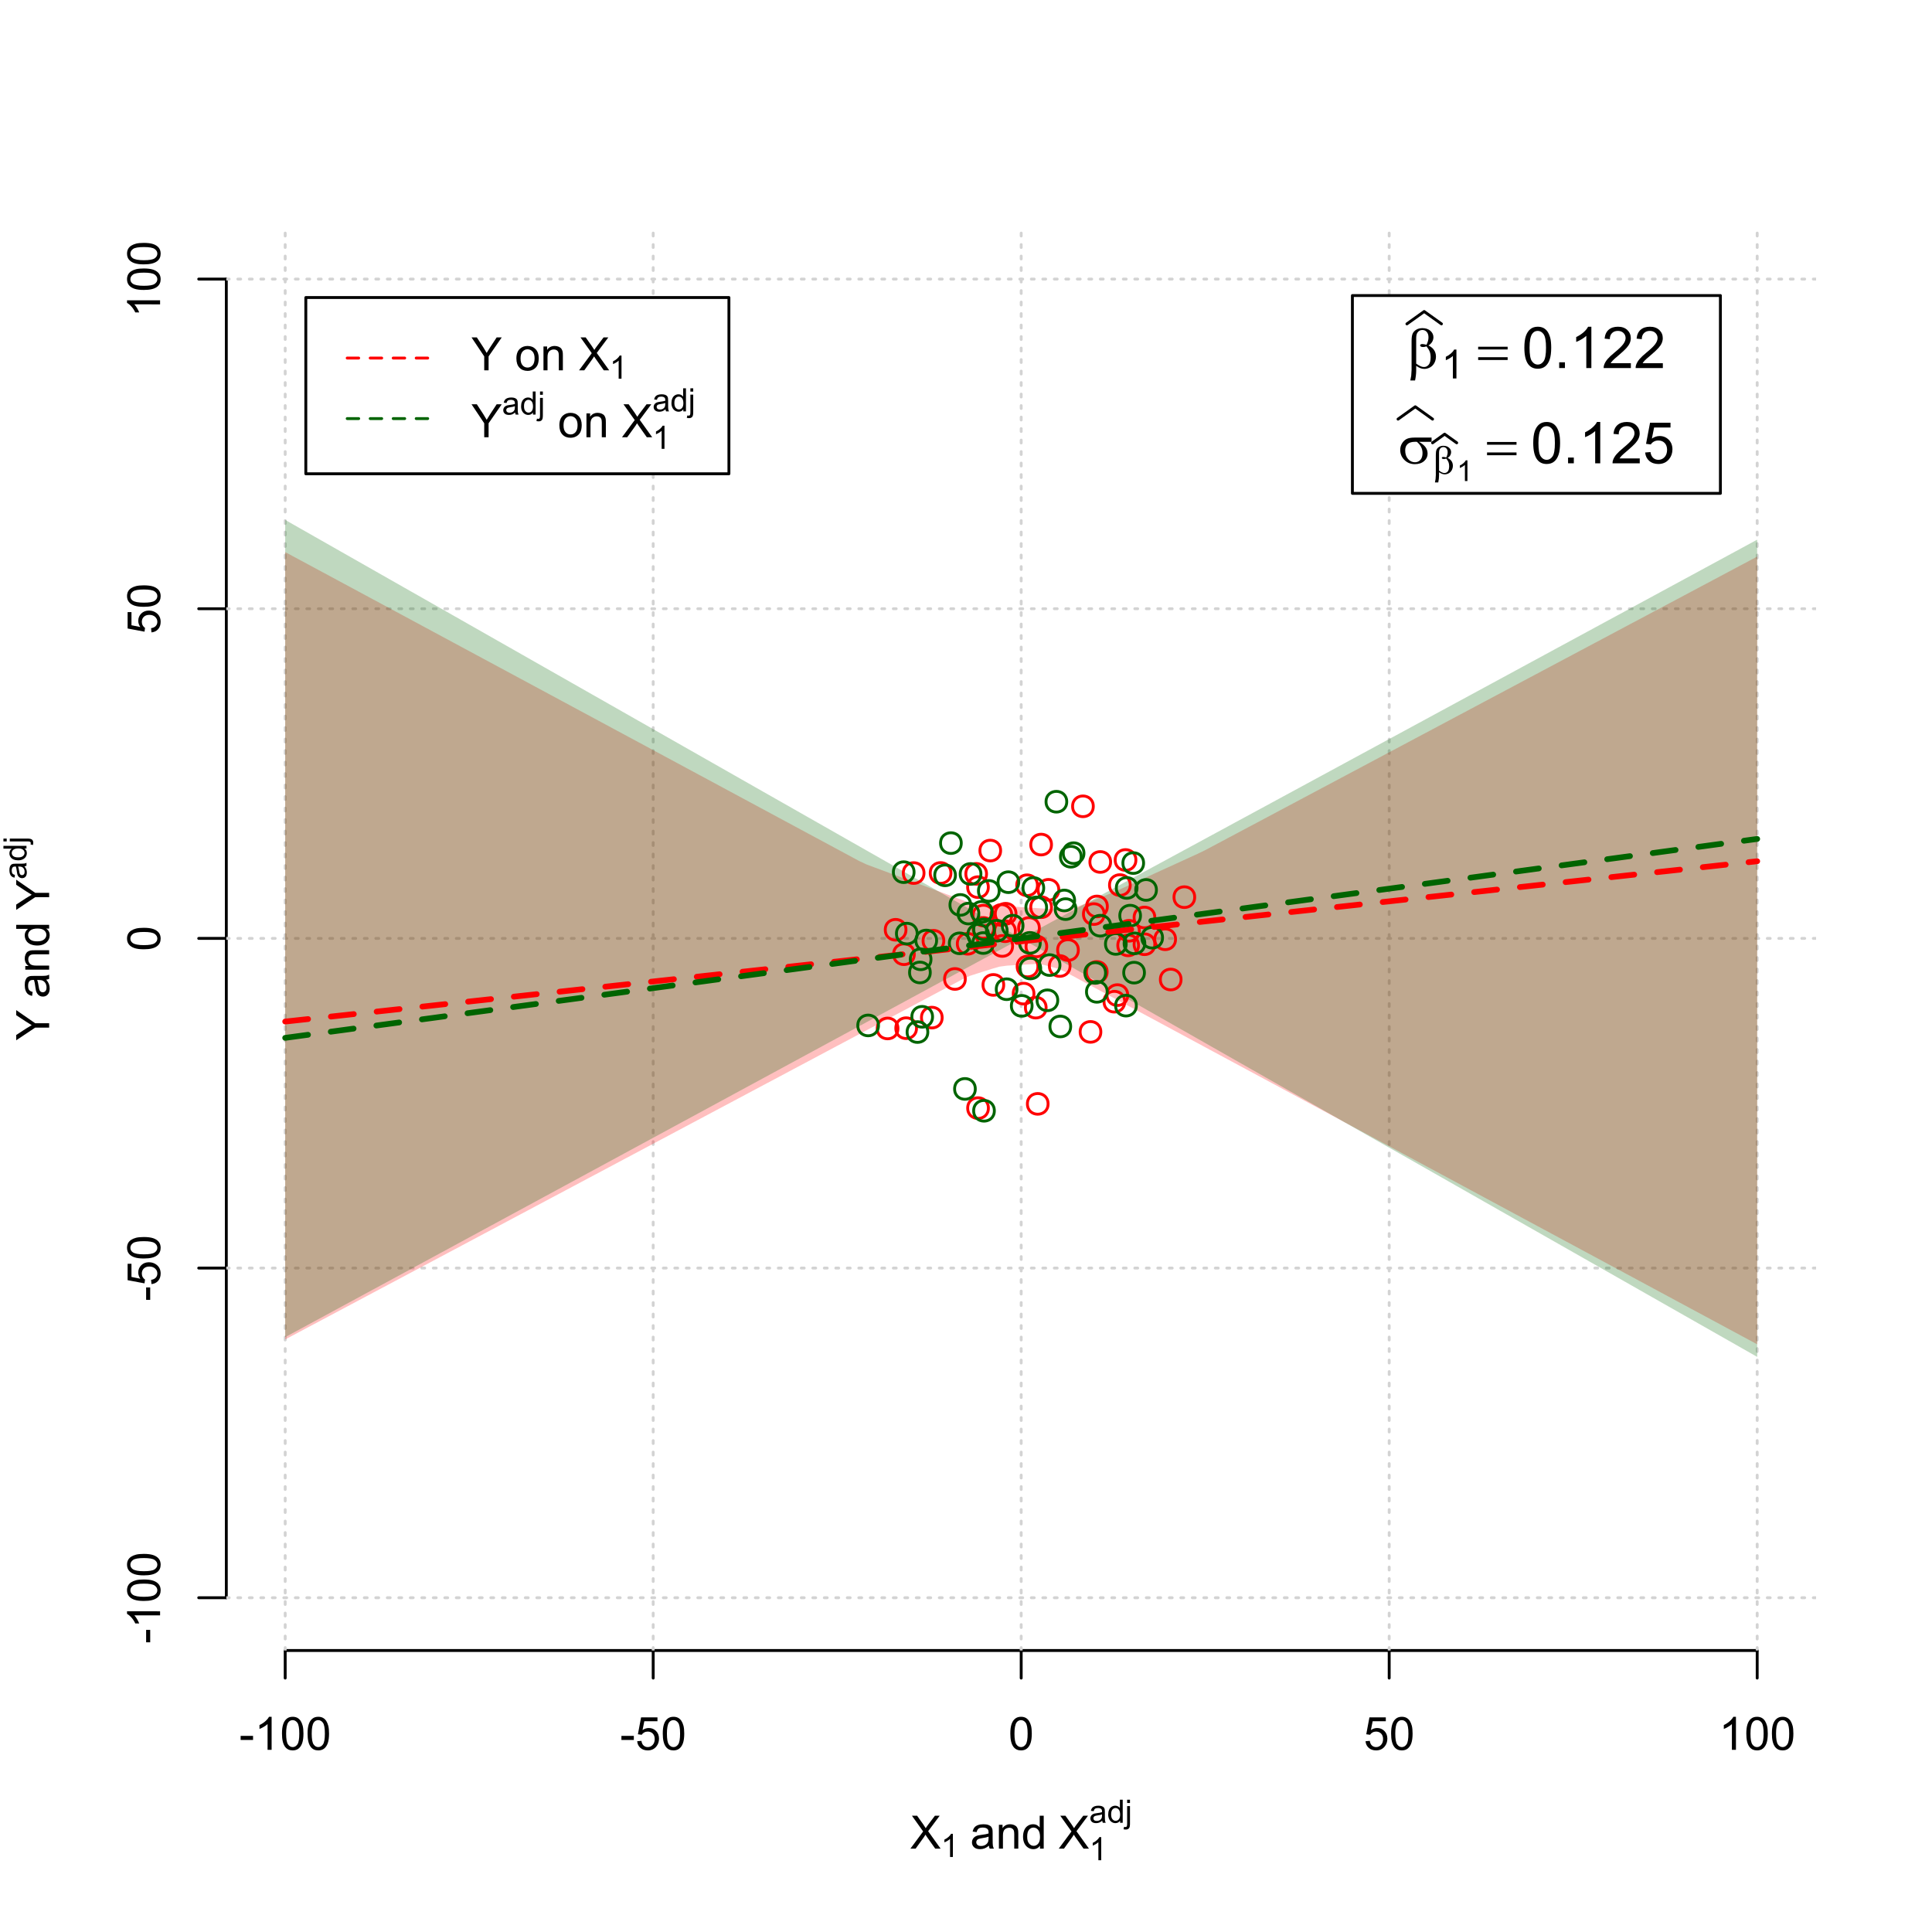 <?xml version="1.0" encoding="UTF-8"?>
<svg xmlns="http://www.w3.org/2000/svg" xmlns:xlink="http://www.w3.org/1999/xlink" width="504pt" height="504pt" viewBox="0 0 504 504" version="1.1">
<defs>
<g>
<symbol overflow="visible" id="glyph0-0">
<path style="stroke:none;" d="M 1.5 0 L 1.5 -7.5 L 7.5 -7.5 L 7.5 0 Z M 1.688 -0.188 L 7.312 -0.188 L 7.312 -7.312 L 1.688 -7.312 Z M 1.688 -0.188 "/>
</symbol>
<symbol overflow="visible" id="glyph0-1">
<path style="stroke:none;" d="M 0.055 0 L 3.375 -4.477 L 0.445 -8.59 L 1.797 -8.59 L 3.359 -6.387 C 3.68 -5.93 3.91 -5.578 4.047 -5.332 C 4.238 -5.645 4.465 -5.969 4.727 -6.312 L 6.457 -8.59 L 7.695 -8.59 L 4.676 -4.539 L 7.93 0 L 6.523 0 L 4.359 -3.062 C 4.238 -3.238 4.113 -3.43 3.984 -3.641 C 3.789 -3.324 3.652 -3.109 3.574 -2.992 L 1.418 0 Z M 0.055 0 "/>
</symbol>
<symbol overflow="visible" id="glyph0-2">
<path style="stroke:none;" d="M 4.852 -0.766 C 4.461 -0.434 4.082 -0.199 3.723 -0.062 C 3.355 0.074 2.969 0.141 2.562 0.141 C 1.875 0.141 1.352 -0.023 0.984 -0.359 C 0.617 -0.688 0.434 -1.117 0.434 -1.641 C 0.434 -1.945 0.5 -2.223 0.641 -2.473 C 0.777 -2.723 0.961 -2.926 1.188 -3.082 C 1.41 -3.234 1.664 -3.348 1.945 -3.43 C 2.152 -3.477 2.465 -3.531 2.883 -3.586 C 3.734 -3.688 4.359 -3.809 4.766 -3.949 C 4.766 -4.09 4.77 -4.18 4.77 -4.227 C 4.77 -4.648 4.668 -4.953 4.469 -5.133 C 4.199 -5.371 3.801 -5.488 3.27 -5.492 C 2.77 -5.488 2.402 -5.402 2.168 -5.23 C 1.934 -5.055 1.758 -4.746 1.648 -4.305 L 0.617 -4.445 C 0.707 -4.887 0.863 -5.242 1.078 -5.516 C 1.289 -5.781 1.598 -5.992 2.008 -6.141 C 2.41 -6.289 2.883 -6.363 3.422 -6.363 C 3.953 -6.363 4.383 -6.301 4.715 -6.176 C 5.047 -6.051 5.293 -5.891 5.449 -5.703 C 5.605 -5.512 5.715 -5.273 5.777 -4.984 C 5.809 -4.805 5.824 -4.48 5.828 -4.016 L 5.828 -2.609 C 5.824 -1.625 5.848 -1.004 5.895 -0.746 C 5.941 -0.484 6.031 -0.238 6.164 0 L 5.062 0 C 4.953 -0.219 4.883 -0.473 4.852 -0.766 Z M 4.766 -3.125 C 4.375 -2.965 3.801 -2.832 3.039 -2.727 C 2.605 -2.66 2.301 -2.59 2.121 -2.516 C 1.941 -2.434 1.801 -2.32 1.703 -2.172 C 1.605 -2.02 1.559 -1.852 1.559 -1.672 C 1.559 -1.387 1.664 -1.152 1.875 -0.969 C 2.086 -0.777 2.398 -0.684 2.812 -0.688 C 3.219 -0.684 3.578 -0.773 3.895 -0.953 C 4.211 -1.129 4.445 -1.371 4.594 -1.68 C 4.707 -1.918 4.762 -2.27 4.766 -2.734 Z M 4.766 -3.125 "/>
</symbol>
<symbol overflow="visible" id="glyph0-3">
<path style="stroke:none;" d="M 0.789 0 L 0.789 -6.223 L 1.742 -6.223 L 1.742 -5.336 C 2.195 -6.02 2.855 -6.363 3.719 -6.363 C 4.09 -6.363 4.434 -6.293 4.754 -6.16 C 5.066 -6.023 5.305 -5.848 5.461 -5.633 C 5.617 -5.41 5.727 -5.152 5.789 -4.852 C 5.828 -4.656 5.848 -4.312 5.848 -3.828 L 5.848 0 L 4.793 0 L 4.793 -3.785 C 4.793 -4.215 4.75 -4.535 4.668 -4.75 C 4.586 -4.961 4.441 -5.129 4.234 -5.258 C 4.023 -5.383 3.777 -5.449 3.5 -5.449 C 3.047 -5.449 2.66 -5.305 2.332 -5.02 C 2.004 -4.734 1.84 -4.195 1.844 -3.398 L 1.844 0 Z M 0.789 0 "/>
</symbol>
<symbol overflow="visible" id="glyph0-4">
<path style="stroke:none;" d="M 4.828 0 L 4.828 -0.785 C 4.43 -0.168 3.848 0.141 3.086 0.141 C 2.59 0.141 2.133 0.004 1.719 -0.27 C 1.297 -0.543 0.977 -0.922 0.75 -1.414 C 0.523 -1.898 0.41 -2.465 0.41 -3.105 C 0.41 -3.727 0.512 -4.289 0.719 -4.797 C 0.926 -5.301 1.238 -5.688 1.652 -5.957 C 2.066 -6.227 2.527 -6.363 3.039 -6.363 C 3.41 -6.363 3.746 -6.281 4.043 -6.125 C 4.336 -5.965 4.574 -5.762 4.758 -5.508 L 4.758 -8.59 L 5.805 -8.59 L 5.805 0 Z M 1.492 -3.105 C 1.488 -2.309 1.656 -1.711 1.996 -1.316 C 2.328 -0.922 2.727 -0.727 3.188 -0.727 C 3.648 -0.727 4.039 -0.914 4.359 -1.293 C 4.68 -1.668 4.84 -2.242 4.844 -3.016 C 4.84 -3.867 4.676 -4.492 4.352 -4.895 C 4.02 -5.289 3.617 -5.488 3.141 -5.492 C 2.672 -5.488 2.277 -5.297 1.965 -4.918 C 1.645 -4.531 1.488 -3.93 1.492 -3.105 Z M 1.492 -3.105 "/>
</symbol>
<symbol overflow="visible" id="glyph0-5">
<path style="stroke:none;" d="M 0.383 -2.578 L 0.383 -3.641 L 3.621 -3.641 L 3.621 -2.578 Z M 0.383 -2.578 "/>
</symbol>
<symbol overflow="visible" id="glyph0-6">
<path style="stroke:none;" d="M 4.469 0 L 3.414 0 L 3.414 -6.719 C 3.16 -6.477 2.828 -6.234 2.414 -5.996 C 2 -5.75 1.629 -5.57 1.305 -5.449 L 1.305 -6.469 C 1.895 -6.742 2.41 -7.078 2.852 -7.477 C 3.293 -7.871 3.605 -8.254 3.789 -8.625 L 4.469 -8.625 Z M 4.469 0 "/>
</symbol>
<symbol overflow="visible" id="glyph0-7">
<path style="stroke:none;" d="M 0.5 -4.234 C 0.496 -5.246 0.602 -6.062 0.812 -6.688 C 1.02 -7.305 1.328 -7.785 1.742 -8.121 C 2.148 -8.457 2.668 -8.625 3.297 -8.625 C 3.758 -8.625 4.164 -8.531 4.512 -8.348 C 4.855 -8.16 5.141 -7.891 5.371 -7.543 C 5.594 -7.191 5.773 -6.766 5.906 -6.266 C 6.035 -5.762 6.098 -5.086 6.102 -4.234 C 6.098 -3.227 5.996 -2.414 5.789 -1.797 C 5.578 -1.176 5.266 -0.695 4.859 -0.359 C 4.445 -0.02 3.926 0.145 3.297 0.148 C 2.465 0.145 1.816 -0.148 1.348 -0.742 C 0.781 -1.457 0.496 -2.621 0.5 -4.234 Z M 1.582 -4.234 C 1.582 -2.824 1.746 -1.887 2.074 -1.418 C 2.402 -0.949 2.809 -0.715 3.297 -0.719 C 3.777 -0.715 4.184 -0.949 4.52 -1.422 C 4.848 -1.887 5.016 -2.824 5.016 -4.234 C 5.016 -5.648 4.848 -6.59 4.52 -7.055 C 4.184 -7.516 3.773 -7.746 3.289 -7.75 C 2.801 -7.746 2.414 -7.543 2.125 -7.137 C 1.762 -6.613 1.582 -5.645 1.582 -4.234 Z M 1.582 -4.234 "/>
</symbol>
<symbol overflow="visible" id="glyph0-8">
<path style="stroke:none;" d="M 0.5 -2.25 L 1.605 -2.344 C 1.684 -1.805 1.871 -1.398 2.176 -1.125 C 2.473 -0.852 2.836 -0.715 3.258 -0.719 C 3.766 -0.715 4.195 -0.906 4.547 -1.293 C 4.898 -1.672 5.074 -2.18 5.074 -2.82 C 5.074 -3.414 4.902 -3.891 4.566 -4.242 C 4.227 -4.59 3.785 -4.762 3.242 -4.766 C 2.898 -4.762 2.594 -4.684 2.32 -4.531 C 2.047 -4.375 1.832 -4.176 1.676 -3.93 L 0.688 -4.062 L 1.516 -8.473 L 5.789 -8.473 L 5.789 -7.465 L 2.359 -7.465 L 1.898 -5.156 C 2.414 -5.516 2.953 -5.695 3.523 -5.695 C 4.27 -5.695 4.902 -5.434 5.422 -4.914 C 5.934 -4.395 6.191 -3.727 6.195 -2.914 C 6.191 -2.133 5.965 -1.461 5.516 -0.898 C 4.961 -0.199 4.211 0.145 3.258 0.148 C 2.477 0.145 1.836 -0.07 1.344 -0.508 C 0.844 -0.941 0.562 -1.523 0.5 -2.25 Z M 0.5 -2.25 "/>
</symbol>
<symbol overflow="visible" id="glyph0-9">
<path style="stroke:none;" d="M 3.344 0 L 3.344 -3.641 L 0.035 -8.59 L 1.418 -8.59 L 3.109 -6 C 3.418 -5.516 3.711 -5.031 3.984 -4.547 C 4.242 -4.992 4.555 -5.496 4.922 -6.062 L 6.586 -8.59 L 7.91 -8.59 L 4.484 -3.641 L 4.484 0 Z M 3.344 0 "/>
</symbol>
<symbol overflow="visible" id="glyph0-10">
<path style="stroke:none;" d=""/>
</symbol>
<symbol overflow="visible" id="glyph0-11">
<path style="stroke:none;" d="M 0.398 -3.109 C 0.398 -4.262 0.719 -5.117 1.359 -5.672 C 1.895 -6.133 2.547 -6.363 3.316 -6.363 C 4.172 -6.363 4.871 -6.082 5.414 -5.52 C 5.953 -4.957 6.223 -4.184 6.227 -3.199 C 6.223 -2.398 6.102 -1.766 5.867 -1.309 C 5.625 -0.848 5.277 -0.492 4.82 -0.238 C 4.359 0.016 3.859 0.141 3.316 0.141 C 2.441 0.141 1.734 -0.137 1.203 -0.695 C 0.664 -1.254 0.398 -2.059 0.398 -3.109 Z M 1.484 -3.109 C 1.48 -2.309 1.656 -1.711 2.004 -1.32 C 2.348 -0.922 2.785 -0.727 3.316 -0.727 C 3.84 -0.727 4.273 -0.926 4.621 -1.324 C 4.969 -1.723 5.145 -2.328 5.145 -3.148 C 5.145 -3.914 4.969 -4.496 4.617 -4.895 C 4.266 -5.289 3.832 -5.488 3.316 -5.492 C 2.785 -5.488 2.348 -5.293 2.004 -4.898 C 1.656 -4.5 1.48 -3.902 1.484 -3.109 Z M 1.484 -3.109 "/>
</symbol>
<symbol overflow="visible" id="glyph1-0">
<path style="stroke:none;" d="M 1.051 0 L 1.051 -5.25 L 5.25 -5.25 L 5.25 0 Z M 1.18 -0.133 L 5.117 -0.133 L 5.117 -5.117 L 1.18 -5.117 Z M 1.18 -0.133 "/>
</symbol>
<symbol overflow="visible" id="glyph1-1">
<path style="stroke:none;" d="M 3.129 0 L 2.391 0 L 2.391 -4.703 C 2.211 -4.531 1.977 -4.363 1.691 -4.195 C 1.398 -4.023 1.141 -3.895 0.914 -3.812 L 0.914 -4.527 C 1.328 -4.719 1.688 -4.953 1.996 -5.234 C 2.305 -5.508 2.523 -5.777 2.652 -6.039 L 3.129 -6.039 Z M 3.129 0 "/>
</symbol>
<symbol overflow="visible" id="glyph1-2">
<path style="stroke:none;" d="M 3.395 -0.539 C 3.117 -0.305 2.855 -0.137 2.605 -0.043 C 2.352 0.051 2.082 0.094 1.793 0.098 C 1.312 0.094 0.941 -0.02 0.688 -0.25 C 0.43 -0.48 0.305 -0.781 0.305 -1.148 C 0.305 -1.359 0.352 -1.551 0.449 -1.73 C 0.543 -1.902 0.668 -2.047 0.828 -2.156 C 0.984 -2.262 1.164 -2.34 1.363 -2.398 C 1.504 -2.434 1.723 -2.473 2.02 -2.512 C 2.609 -2.578 3.047 -2.664 3.336 -2.766 C 3.336 -2.867 3.34 -2.93 3.34 -2.957 C 3.34 -3.258 3.27 -3.469 3.129 -3.594 C 2.941 -3.758 2.66 -3.844 2.289 -3.844 C 1.941 -3.844 1.684 -3.781 1.52 -3.66 C 1.348 -3.535 1.227 -3.32 1.152 -3.016 L 0.43 -3.113 C 0.492 -3.418 0.602 -3.668 0.754 -3.863 C 0.902 -4.051 1.121 -4.199 1.406 -4.301 C 1.688 -4.402 2.016 -4.453 2.395 -4.453 C 2.766 -4.453 3.066 -4.406 3.301 -4.32 C 3.527 -4.23 3.699 -4.121 3.812 -3.992 C 3.918 -3.855 3.996 -3.691 4.043 -3.492 C 4.066 -3.363 4.078 -3.133 4.082 -2.809 L 4.082 -1.824 C 4.078 -1.137 4.094 -0.703 4.129 -0.523 C 4.156 -0.336 4.219 -0.164 4.316 0 L 3.543 0 C 3.465 -0.152 3.414 -0.332 3.395 -0.539 Z M 3.336 -2.188 C 3.062 -2.074 2.66 -1.98 2.129 -1.906 C 1.82 -1.859 1.605 -1.812 1.484 -1.758 C 1.355 -1.703 1.258 -1.621 1.191 -1.52 C 1.121 -1.41 1.09 -1.293 1.09 -1.168 C 1.09 -0.969 1.164 -0.805 1.312 -0.676 C 1.461 -0.543 1.68 -0.48 1.969 -0.48 C 2.25 -0.48 2.5 -0.539 2.727 -0.664 C 2.945 -0.785 3.109 -0.957 3.215 -1.176 C 3.293 -1.34 3.332 -1.586 3.336 -1.914 Z M 3.336 -2.188 "/>
</symbol>
<symbol overflow="visible" id="glyph1-3">
<path style="stroke:none;" d="M 3.379 0 L 3.379 -0.551 C 3.102 -0.121 2.695 0.094 2.16 0.098 C 1.812 0.094 1.492 0 1.203 -0.188 C 0.906 -0.379 0.68 -0.645 0.523 -0.988 C 0.359 -1.328 0.281 -1.723 0.285 -2.172 C 0.281 -2.605 0.355 -3 0.504 -3.355 C 0.648 -3.707 0.863 -3.977 1.156 -4.168 C 1.441 -4.355 1.766 -4.453 2.129 -4.453 C 2.387 -4.453 2.621 -4.395 2.828 -4.285 C 3.031 -4.172 3.199 -4.031 3.332 -3.855 L 3.332 -6.012 L 4.066 -6.012 L 4.066 0 Z M 1.047 -2.172 C 1.043 -1.613 1.16 -1.195 1.398 -0.922 C 1.629 -0.641 1.906 -0.504 2.23 -0.508 C 2.551 -0.504 2.824 -0.637 3.051 -0.902 C 3.273 -1.168 3.387 -1.57 3.391 -2.113 C 3.387 -2.707 3.273 -3.145 3.047 -3.426 C 2.816 -3.703 2.531 -3.844 2.199 -3.844 C 1.867 -3.844 1.594 -3.707 1.375 -3.441 C 1.152 -3.168 1.043 -2.746 1.047 -2.172 Z M 1.047 -2.172 "/>
</symbol>
<symbol overflow="visible" id="glyph1-4">
<path style="stroke:none;" d="M 0.551 -5.156 L 0.551 -6.012 L 1.289 -6.012 L 1.289 -5.156 Z M -0.387 1.691 L -0.246 1.062 C -0.098 1.098 0.016 1.117 0.102 1.121 C 0.25 1.117 0.363 1.066 0.438 0.969 C 0.512 0.867 0.551 0.621 0.551 0.223 L 0.551 -4.355 L 1.289 -4.355 L 1.289 0.238 C 1.289 0.773 1.219 1.148 1.078 1.359 C 0.898 1.633 0.602 1.77 0.191 1.77 C -0.008 1.77 -0.199 1.742 -0.387 1.691 Z M -0.387 1.691 "/>
</symbol>
<symbol overflow="visible" id="glyph2-0">
<path style="stroke:none;" d="M 0.602 0 L 0.602 -7.5 L 6.602 -7.5 L 6.602 0 Z M 0.789 -0.188 L 6.414 -0.188 L 6.414 -7.312 L 0.789 -7.312 Z M 0.789 -0.188 "/>
</symbol>
<symbol overflow="visible" id="glyph2-1">
<path style="stroke:none;" d=""/>
</symbol>
<symbol overflow="visible" id="glyph3-0">
<path style="stroke:none;" d="M 0 -1.5 L -7.5 -1.5 L -7.5 -7.5 L 0 -7.5 Z M -0.188 -1.688 L -0.188 -7.312 L -7.312 -7.312 L -7.312 -1.688 Z M -0.188 -1.688 "/>
</symbol>
<symbol overflow="visible" id="glyph3-1">
<path style="stroke:none;" d="M 0 -3.344 L -3.641 -3.348 L -8.59 -0.035 L -8.59 -1.418 L -6 -3.113 C -5.516 -3.422 -5.031 -3.715 -4.547 -3.984 C -4.992 -4.242 -5.496 -4.555 -6.062 -4.922 L -8.59 -6.586 L -8.59 -7.91 L -3.637 -4.484 L 0 -4.484 Z M 0 -3.344 "/>
</symbol>
<symbol overflow="visible" id="glyph3-2">
<path style="stroke:none;" d="M -0.766 -4.852 C -0.434 -4.461 -0.199 -4.082 -0.062 -3.723 C 0.074 -3.355 0.141 -2.969 0.141 -2.562 C 0.141 -1.875 -0.023 -1.352 -0.359 -0.984 C -0.688 -0.617 -1.117 -0.434 -1.641 -0.434 C -1.945 -0.434 -2.223 -0.5 -2.473 -0.641 C -2.723 -0.777 -2.926 -0.961 -3.082 -1.188 C -3.234 -1.41 -3.348 -1.664 -3.43 -1.945 C -3.477 -2.152 -3.531 -2.465 -3.586 -2.883 C -3.688 -3.734 -3.809 -4.359 -3.949 -4.766 C -4.09 -4.766 -4.18 -4.77 -4.227 -4.77 C -4.648 -4.77 -4.953 -4.668 -5.133 -4.469 C -5.371 -4.199 -5.488 -3.801 -5.492 -3.27 C -5.488 -2.773 -5.402 -2.406 -5.23 -2.172 C -5.055 -1.934 -4.746 -1.758 -4.305 -1.648 L -4.445 -0.617 C -4.887 -0.707 -5.242 -0.863 -5.516 -1.078 C -5.781 -1.293 -5.992 -1.602 -6.141 -2.012 C -6.289 -2.414 -6.363 -2.887 -6.363 -3.422 C -6.363 -3.953 -6.301 -4.383 -6.176 -4.715 C -6.051 -5.047 -5.891 -5.293 -5.703 -5.449 C -5.512 -5.605 -5.273 -5.715 -4.984 -5.777 C -4.805 -5.809 -4.48 -5.824 -4.016 -5.828 L -2.605 -5.828 C -1.625 -5.824 -1.004 -5.848 -0.746 -5.895 C -0.48 -5.941 -0.234 -6.031 0 -6.164 L 0 -5.062 C -0.219 -4.953 -0.473 -4.883 -0.766 -4.852 Z M -3.121 -4.766 C -2.961 -4.375 -2.828 -3.801 -2.727 -3.039 C -2.66 -2.605 -2.59 -2.301 -2.516 -2.121 C -2.434 -1.941 -2.32 -1.801 -2.172 -1.703 C -2.02 -1.605 -1.852 -1.559 -1.672 -1.559 C -1.387 -1.559 -1.152 -1.664 -0.965 -1.875 C -0.773 -2.086 -0.68 -2.398 -0.684 -2.812 C -0.68 -3.219 -0.77 -3.578 -0.949 -3.895 C -1.129 -4.211 -1.371 -4.445 -1.68 -4.594 C -1.918 -4.707 -2.27 -4.762 -2.734 -4.766 Z M -3.121 -4.766 "/>
</symbol>
<symbol overflow="visible" id="glyph3-3">
<path style="stroke:none;" d="M 0 -0.789 L -6.223 -0.793 L -6.223 -1.742 L -5.336 -1.742 C -6.02 -2.195 -6.363 -2.855 -6.363 -3.723 C -6.363 -4.09 -6.293 -4.434 -6.16 -4.754 C -6.023 -5.066 -5.848 -5.305 -5.633 -5.461 C -5.41 -5.617 -5.152 -5.727 -4.852 -5.789 C -4.656 -5.828 -4.312 -5.848 -3.824 -5.848 L 0 -5.848 L 0 -4.793 L -3.785 -4.793 C -4.215 -4.793 -4.535 -4.75 -4.75 -4.668 C -4.961 -4.586 -5.129 -4.441 -5.258 -4.234 C -5.383 -4.023 -5.449 -3.777 -5.449 -3.5 C -5.449 -3.047 -5.305 -2.66 -5.02 -2.336 C -4.734 -2.008 -4.195 -1.844 -3.398 -1.848 L 0 -1.844 Z M 0 -0.789 "/>
</symbol>
<symbol overflow="visible" id="glyph3-4">
<path style="stroke:none;" d="M 0 -4.828 L -0.785 -4.828 C -0.168 -4.43 0.141 -3.848 0.141 -3.086 C 0.141 -2.59 0.004 -2.133 -0.27 -1.719 C -0.543 -1.297 -0.922 -0.977 -1.414 -0.75 C -1.898 -0.523 -2.465 -0.41 -3.105 -0.41 C -3.727 -0.41 -4.289 -0.512 -4.797 -0.719 C -5.301 -0.926 -5.688 -1.238 -5.957 -1.652 C -6.227 -2.066 -6.363 -2.527 -6.363 -3.043 C -6.363 -3.414 -6.281 -3.75 -6.125 -4.043 C -5.965 -4.336 -5.762 -4.574 -5.508 -4.758 L -8.59 -4.758 L -8.59 -5.809 L 0 -5.805 Z M -3.105 -1.496 C -2.309 -1.492 -1.711 -1.66 -1.316 -1.996 C -0.922 -2.328 -0.727 -2.727 -0.727 -3.188 C -0.727 -3.648 -0.914 -4.039 -1.289 -4.359 C -1.664 -4.68 -2.238 -4.84 -3.016 -4.844 C -3.867 -4.84 -4.492 -4.676 -4.895 -4.352 C -5.289 -4.023 -5.488 -3.621 -5.492 -3.141 C -5.488 -2.672 -5.297 -2.277 -4.918 -1.965 C -4.531 -1.648 -3.93 -1.492 -3.105 -1.496 Z M -3.105 -1.496 "/>
</symbol>
<symbol overflow="visible" id="glyph3-5">
<path style="stroke:none;" d="M -2.578 -0.383 L -3.641 -0.383 L -3.641 -3.621 L -2.578 -3.621 Z M -2.578 -0.383 "/>
</symbol>
<symbol overflow="visible" id="glyph3-6">
<path style="stroke:none;" d="M 0 -4.469 L 0 -3.414 L -6.719 -3.418 C -6.477 -3.16 -6.234 -2.828 -5.996 -2.418 C -5.75 -2.004 -5.57 -1.633 -5.449 -1.309 L -6.469 -1.309 C -6.742 -1.895 -7.078 -2.41 -7.477 -2.852 C -7.871 -3.293 -8.254 -3.605 -8.625 -3.793 L -8.625 -4.473 Z M 0 -4.469 "/>
</symbol>
<symbol overflow="visible" id="glyph3-7">
<path style="stroke:none;" d="M -4.234 -0.5 C -5.246 -0.496 -6.062 -0.602 -6.688 -0.812 C -7.305 -1.02 -7.785 -1.328 -8.121 -1.742 C -8.457 -2.152 -8.625 -2.672 -8.625 -3.301 C -8.625 -3.758 -8.531 -4.164 -8.348 -4.512 C -8.16 -4.859 -7.891 -5.145 -7.543 -5.371 C -7.191 -5.594 -6.766 -5.773 -6.266 -5.906 C -5.762 -6.035 -5.086 -6.098 -4.234 -6.102 C -3.223 -6.098 -2.41 -5.996 -1.793 -5.789 C -1.176 -5.578 -0.695 -5.266 -0.359 -4.859 C -0.02 -4.445 0.145 -3.926 0.148 -3.297 C 0.145 -2.465 -0.148 -1.816 -0.742 -1.348 C -1.457 -0.781 -2.621 -0.496 -4.234 -0.5 Z M -4.234 -1.582 C -2.824 -1.582 -1.887 -1.746 -1.418 -2.074 C -0.949 -2.402 -0.715 -2.809 -0.719 -3.297 C -0.715 -3.777 -0.949 -4.184 -1.422 -4.52 C -1.887 -4.848 -2.824 -5.016 -4.234 -5.016 C -5.648 -5.016 -6.59 -4.848 -7.055 -4.52 C -7.516 -4.188 -7.746 -3.777 -7.75 -3.289 C -7.746 -2.801 -7.543 -2.414 -7.137 -2.129 C -6.613 -1.762 -5.645 -1.582 -4.234 -1.582 Z M -4.234 -1.582 "/>
</symbol>
<symbol overflow="visible" id="glyph3-8">
<path style="stroke:none;" d="M -2.25 -0.5 L -2.344 -1.605 C -1.805 -1.684 -1.398 -1.871 -1.125 -2.176 C -0.852 -2.473 -0.715 -2.836 -0.719 -3.258 C -0.715 -3.766 -0.906 -4.195 -1.293 -4.547 C -1.672 -4.898 -2.18 -5.074 -2.816 -5.074 C -3.414 -5.074 -3.891 -4.902 -4.242 -4.566 C -4.59 -4.227 -4.762 -3.785 -4.766 -3.242 C -4.762 -2.898 -4.684 -2.594 -4.531 -2.32 C -4.375 -2.047 -4.176 -1.832 -3.93 -1.676 L -4.062 -0.688 L -8.473 -1.52 L -8.473 -5.789 L -7.465 -5.789 L -7.465 -2.363 L -5.156 -1.898 C -5.516 -2.414 -5.695 -2.953 -5.695 -3.523 C -5.695 -4.27 -5.434 -4.902 -4.914 -5.422 C -4.395 -5.934 -3.727 -6.191 -2.91 -6.195 C -2.133 -6.191 -1.461 -5.965 -0.895 -5.516 C -0.199 -4.961 0.145 -4.211 0.148 -3.258 C 0.145 -2.477 -0.07 -1.836 -0.508 -1.344 C -0.941 -0.848 -1.523 -0.566 -2.25 -0.5 Z M -2.25 -0.5 "/>
</symbol>
<symbol overflow="visible" id="glyph4-0">
<path style="stroke:none;" d="M 0 -0.602 L -7.5 -0.605 L -7.5 -6.605 L 0 -6.602 Z M -0.188 -0.789 L -0.188 -6.414 L -7.312 -6.418 L -7.312 -0.793 Z M -0.188 -0.789 "/>
</symbol>
<symbol overflow="visible" id="glyph4-1">
<path style="stroke:none;" d=""/>
</symbol>
<symbol overflow="visible" id="glyph5-0">
<path style="stroke:none;" d="M 0 -1.051 L -5.25 -1.051 L -5.25 -5.25 L 0 -5.25 Z M -0.133 -1.18 L -0.133 -5.117 L -5.117 -5.117 L -5.117 -1.18 Z M -0.133 -1.18 "/>
</symbol>
<symbol overflow="visible" id="glyph5-1">
<path style="stroke:none;" d="M -0.539 -3.395 C -0.305 -3.117 -0.137 -2.855 -0.043 -2.605 C 0.051 -2.352 0.094 -2.082 0.098 -1.793 C 0.094 -1.312 -0.02 -0.941 -0.25 -0.688 C -0.48 -0.43 -0.781 -0.305 -1.148 -0.305 C -1.359 -0.305 -1.551 -0.352 -1.73 -0.449 C -1.902 -0.543 -2.047 -0.668 -2.156 -0.828 C -2.262 -0.984 -2.34 -1.164 -2.398 -1.363 C -2.434 -1.504 -2.473 -1.723 -2.512 -2.02 C -2.578 -2.609 -2.664 -3.047 -2.766 -3.336 C -2.867 -3.336 -2.93 -3.34 -2.957 -3.34 C -3.258 -3.34 -3.469 -3.27 -3.594 -3.129 C -3.758 -2.941 -3.844 -2.66 -3.844 -2.289 C -3.844 -1.941 -3.781 -1.684 -3.66 -1.52 C -3.535 -1.352 -3.32 -1.23 -3.016 -1.152 L -3.113 -0.43 C -3.418 -0.492 -3.668 -0.602 -3.863 -0.754 C -4.051 -0.902 -4.199 -1.121 -4.301 -1.406 C -4.402 -1.688 -4.453 -2.016 -4.453 -2.395 C -4.453 -2.766 -4.406 -3.066 -4.32 -3.301 C -4.23 -3.527 -4.121 -3.699 -3.992 -3.812 C -3.855 -3.918 -3.691 -3.996 -3.492 -4.043 C -3.363 -4.066 -3.133 -4.078 -2.809 -4.082 L -1.824 -4.082 C -1.137 -4.078 -0.703 -4.094 -0.523 -4.129 C -0.336 -4.156 -0.164 -4.219 0 -4.316 L 0 -3.543 C -0.152 -3.465 -0.332 -3.414 -0.539 -3.395 Z M -2.188 -3.336 C -2.074 -3.062 -1.98 -2.66 -1.906 -2.129 C -1.859 -1.82 -1.812 -1.605 -1.758 -1.484 C -1.703 -1.355 -1.621 -1.258 -1.52 -1.191 C -1.41 -1.121 -1.293 -1.09 -1.168 -1.09 C -0.969 -1.09 -0.805 -1.164 -0.676 -1.312 C -0.543 -1.461 -0.48 -1.68 -0.48 -1.969 C -0.48 -2.25 -0.539 -2.5 -0.664 -2.727 C -0.785 -2.945 -0.957 -3.109 -1.176 -3.215 C -1.34 -3.293 -1.586 -3.332 -1.914 -3.336 Z M -2.188 -3.336 "/>
</symbol>
<symbol overflow="visible" id="glyph5-2">
<path style="stroke:none;" d="M 0 -3.379 L -0.551 -3.379 C -0.121 -3.102 0.094 -2.695 0.098 -2.16 C 0.094 -1.812 0 -1.492 -0.188 -1.203 C -0.379 -0.906 -0.645 -0.684 -0.988 -0.527 C -1.328 -0.367 -1.723 -0.285 -2.172 -0.289 C -2.605 -0.285 -3 -0.359 -3.355 -0.504 C -3.707 -0.648 -3.977 -0.863 -4.168 -1.156 C -4.355 -1.441 -4.453 -1.766 -4.453 -2.129 C -4.453 -2.387 -4.395 -2.621 -4.285 -2.828 C -4.172 -3.031 -4.031 -3.199 -3.855 -3.332 L -6.012 -3.332 L -6.012 -4.066 L 0 -4.066 Z M -2.172 -1.047 C -1.613 -1.043 -1.195 -1.16 -0.922 -1.398 C -0.641 -1.629 -0.504 -1.906 -0.508 -2.23 C -0.504 -2.551 -0.637 -2.824 -0.902 -3.051 C -1.168 -3.273 -1.57 -3.387 -2.113 -3.391 C -2.707 -3.387 -3.145 -3.273 -3.426 -3.047 C -3.703 -2.816 -3.844 -2.531 -3.844 -2.199 C -3.844 -1.867 -3.707 -1.594 -3.441 -1.375 C -3.168 -1.152 -2.746 -1.043 -2.172 -1.047 Z M -2.172 -1.047 "/>
</symbol>
<symbol overflow="visible" id="glyph5-3">
<path style="stroke:none;" d="M -5.156 -0.551 L -6.012 -0.551 L -6.012 -1.289 L -5.156 -1.289 Z M 1.691 0.387 L 1.062 0.246 C 1.098 0.098 1.117 -0.016 1.121 -0.102 C 1.117 -0.25 1.066 -0.363 0.969 -0.438 C 0.867 -0.512 0.621 -0.551 0.223 -0.551 L -4.355 -0.551 L -4.355 -1.289 L 0.238 -1.289 C 0.773 -1.289 1.148 -1.219 1.359 -1.078 C 1.633 -0.898 1.77 -0.602 1.77 -0.191 C 1.77 0.008 1.742 0.199 1.691 0.387 Z M 1.691 0.387 "/>
</symbol>
<symbol overflow="visible" id="glyph6-0">
<path style="stroke:none;" d="M 0.754 0 L 0.754 -9.375 L 8.254 -9.375 L 8.254 0 Z M 0.988 -0.234 L 8.02 -0.234 L 8.02 -9.141 L 0.988 -9.141 Z M 0.988 -0.234 "/>
</symbol>
<symbol overflow="visible" id="glyph6-1">
<path style="stroke:none;" d="M 2.418 -0.57 L 2.418 0.668 C 2.414 1.457 2.316 2.312 2.125 3.238 L 0.887 3.238 C 1.016 2.629 1.094 2.215 1.121 2 C 1.18 1.312 1.211 0.812 1.215 0.5 L 1.215 -6.988 C 1.211 -7.859 1.297 -8.508 1.473 -8.93 C 1.645 -9.352 1.957 -9.703 2.41 -9.988 C 2.859 -10.27 3.402 -10.41 4.035 -10.414 C 4.906 -10.41 5.605 -10.176 6.129 -9.711 C 6.652 -9.238 6.914 -8.684 6.914 -8.043 C 6.914 -7.625 6.805 -7.23 6.594 -6.855 C 6.379 -6.48 6.051 -6.156 5.609 -5.891 C 6.914 -5.262 7.57 -4.289 7.574 -2.973 C 7.57 -2.383 7.434 -1.836 7.164 -1.332 C 6.887 -0.82 6.512 -0.434 6.035 -0.172 C 5.555 0.094 5.059 0.223 4.555 0.227 C 4.227 0.223 3.906 0.168 3.586 0.059 C 3.266 -0.051 2.875 -0.258 2.418 -0.57 Z M 2.418 -1.148 C 2.891 -0.816 3.305 -0.578 3.656 -0.434 C 3.918 -0.324 4.18 -0.27 4.445 -0.27 C 4.938 -0.27 5.352 -0.473 5.688 -0.879 C 6.02 -1.285 6.188 -1.93 6.188 -2.82 C 6.188 -3.375 6.105 -3.863 5.949 -4.281 C 5.785 -4.695 5.508 -5.152 5.113 -5.656 C 4.773 -5.539 4.484 -5.484 4.242 -5.484 C 3.945 -5.484 3.738 -5.527 3.621 -5.617 C 3.5 -5.703 3.438 -5.797 3.441 -5.902 C 3.438 -5.992 3.484 -6.078 3.578 -6.152 C 3.668 -6.223 3.816 -6.258 4.027 -6.262 C 4.262 -6.258 4.625 -6.195 5.113 -6.07 C 5.453 -6.75 5.625 -7.391 5.625 -8 C 5.625 -8.609 5.473 -9.086 5.172 -9.426 C 4.867 -9.758 4.492 -9.926 4.043 -9.93 C 3.477 -9.926 3.035 -9.688 2.727 -9.215 C 2.516 -8.895 2.414 -8.383 2.418 -7.684 Z M 2.418 -1.148 "/>
</symbol>
<symbol overflow="visible" id="glyph6-2">
<path style="stroke:none;" d="M 0.27 -5.559 L 7.961 -5.559 L 7.961 -4.848 L 0.27 -4.848 Z M 0.27 -2.828 L 7.961 -2.828 L 7.961 -2.102 L 0.27 -2.102 Z M 0.27 -2.828 "/>
</symbol>
<symbol overflow="visible" id="glyph6-3">
<path style="stroke:none;" d="M 8.746 -5.602 L 5.465 -5.602 C 6.199 -5.191 6.758 -4.734 7.141 -4.238 C 7.52 -3.738 7.711 -3.164 7.711 -2.512 C 7.711 -1.758 7.406 -1.113 6.801 -0.578 C 6.195 -0.043 5.387 0.223 4.371 0.227 C 3.301 0.223 2.398 -0.137 1.668 -0.863 C 0.934 -1.59 0.566 -2.469 0.57 -3.5 C 0.566 -4.117 0.723 -4.68 1.031 -5.184 C 1.336 -5.688 1.723 -6.066 2.199 -6.324 C 2.668 -6.578 3.391 -6.707 4.367 -6.711 L 8.746 -6.711 Z M 4.914 -5.602 C 4.707 -5.605 4.551 -5.605 4.445 -5.609 C 3.566 -5.605 2.918 -5.41 2.5 -5.023 C 2.074 -4.629 1.863 -4.078 1.867 -3.367 C 1.863 -2.434 2.113 -1.684 2.621 -1.117 C 3.121 -0.551 3.719 -0.27 4.41 -0.27 C 4.984 -0.27 5.457 -0.473 5.828 -0.887 C 6.199 -1.297 6.387 -1.895 6.387 -2.672 C 6.387 -3.797 5.895 -4.773 4.914 -5.602 Z M 4.914 -5.602 "/>
</symbol>
<symbol overflow="visible" id="glyph7-0">
<path style="stroke:none;" d="M 1.312 0 L 1.312 -6.562 L 6.562 -6.562 L 6.562 0 Z M 1.477 -0.164 L 6.398 -0.164 L 6.398 -6.398 L 1.477 -6.398 Z M 1.477 -0.164 "/>
</symbol>
<symbol overflow="visible" id="glyph7-1">
<path style="stroke:none;" d="M 3.91 0 L 2.988 0 L 2.988 -5.879 C 2.766 -5.664 2.473 -5.453 2.113 -5.242 C 1.75 -5.027 1.426 -4.871 1.145 -4.77 L 1.145 -5.66 C 1.656 -5.902 2.109 -6.195 2.496 -6.539 C 2.883 -6.883 3.156 -7.219 3.316 -7.547 L 3.91 -7.547 Z M 3.91 0 "/>
</symbol>
<symbol overflow="visible" id="glyph8-0">
<path style="stroke:none;" d="M 1.875 0 L 1.875 -9.375 L 9.375 -9.375 L 9.375 0 Z M 2.109 -0.234 L 9.141 -0.234 L 9.141 -9.141 L 2.109 -9.141 Z M 2.109 -0.234 "/>
</symbol>
<symbol overflow="visible" id="glyph8-1">
<path style="stroke:none;" d="M 0.621 -5.297 C 0.621 -6.562 0.75 -7.582 1.012 -8.359 C 1.273 -9.133 1.664 -9.73 2.18 -10.152 C 2.695 -10.57 3.344 -10.781 4.125 -10.781 C 4.699 -10.781 5.203 -10.664 5.641 -10.434 C 6.074 -10.199 6.434 -9.863 6.715 -9.43 C 6.996 -8.988 7.219 -8.457 7.383 -7.832 C 7.543 -7.203 7.621 -6.359 7.625 -5.297 C 7.621 -4.035 7.492 -3.016 7.234 -2.246 C 6.973 -1.469 6.586 -0.871 6.074 -0.449 C 5.559 -0.027 4.91 0.18 4.125 0.184 C 3.086 0.18 2.27 -0.188 1.684 -0.93 C 0.973 -1.82 0.621 -3.277 0.621 -5.297 Z M 1.977 -5.297 C 1.973 -3.531 2.18 -2.355 2.594 -1.777 C 3.004 -1.191 3.516 -0.902 4.125 -0.902 C 4.727 -0.902 5.234 -1.195 5.648 -1.781 C 6.062 -2.367 6.27 -3.539 6.27 -5.297 C 6.27 -7.062 6.062 -8.234 5.648 -8.816 C 5.234 -9.398 4.719 -9.691 4.109 -9.691 C 3.5 -9.691 3.02 -9.434 2.66 -8.922 C 2.203 -8.262 1.973 -7.055 1.977 -5.297 Z M 1.977 -5.297 "/>
</symbol>
<symbol overflow="visible" id="glyph8-2">
<path style="stroke:none;" d="M 1.363 0 L 1.363 -1.5 L 2.863 -1.5 L 2.863 0 Z M 1.363 0 "/>
</symbol>
<symbol overflow="visible" id="glyph8-3">
<path style="stroke:none;" d="M 5.59 0 L 4.27 0 L 4.27 -8.402 C 3.949 -8.098 3.531 -7.793 3.02 -7.492 C 2.504 -7.188 2.043 -6.961 1.633 -6.812 L 1.633 -8.086 C 2.367 -8.43 3.012 -8.848 3.566 -9.344 C 4.117 -9.836 4.508 -10.316 4.738 -10.781 L 5.59 -10.781 Z M 5.59 0 "/>
</symbol>
<symbol overflow="visible" id="glyph8-4">
<path style="stroke:none;" d="M 7.551 -1.266 L 7.551 0 L 0.453 0 C 0.438 -0.316 0.492 -0.621 0.609 -0.914 C 0.789 -1.398 1.078 -1.875 1.477 -2.344 C 1.875 -2.812 2.449 -3.352 3.199 -3.969 C 4.367 -4.922 5.156 -5.68 5.566 -6.242 C 5.973 -6.797 6.176 -7.328 6.18 -7.828 C 6.176 -8.352 5.988 -8.793 5.621 -9.152 C 5.246 -9.512 4.762 -9.691 4.16 -9.691 C 3.523 -9.691 3.016 -9.5 2.637 -9.117 C 2.254 -8.734 2.059 -8.207 2.059 -7.535 L 0.703 -7.676 C 0.797 -8.684 1.145 -9.453 1.75 -9.984 C 2.355 -10.516 3.168 -10.781 4.188 -10.781 C 5.215 -10.781 6.031 -10.492 6.633 -9.922 C 7.234 -9.348 7.535 -8.641 7.535 -7.801 C 7.535 -7.367 7.445 -6.945 7.27 -6.531 C 7.094 -6.113 6.801 -5.676 6.395 -5.223 C 5.984 -4.762 5.309 -4.133 4.367 -3.332 C 3.57 -2.664 3.062 -2.215 2.84 -1.98 C 2.613 -1.742 2.43 -1.504 2.285 -1.266 Z M 7.551 -1.266 "/>
</symbol>
<symbol overflow="visible" id="glyph8-5">
<path style="stroke:none;" d="M 0.621 -2.812 L 2.008 -2.93 C 2.105 -2.254 2.344 -1.746 2.719 -1.41 C 3.094 -1.07 3.543 -0.902 4.07 -0.902 C 4.703 -0.902 5.242 -1.141 5.684 -1.617 C 6.121 -2.094 6.34 -2.727 6.344 -3.523 C 6.34 -4.273 6.129 -4.867 5.707 -5.301 C 5.285 -5.734 4.73 -5.953 4.051 -5.953 C 3.621 -5.953 3.238 -5.855 2.898 -5.664 C 2.555 -5.469 2.285 -5.219 2.094 -4.914 L 0.855 -5.074 L 1.898 -10.59 L 7.234 -10.59 L 7.234 -9.332 L 2.953 -9.332 L 2.375 -6.445 C 3.016 -6.891 3.691 -7.113 4.402 -7.117 C 5.336 -7.113 6.129 -6.789 6.773 -6.145 C 7.418 -5.492 7.738 -4.656 7.742 -3.641 C 7.738 -2.664 7.457 -1.824 6.891 -1.121 C 6.203 -0.25 5.262 0.18 4.07 0.184 C 3.094 0.18 2.297 -0.09 1.68 -0.637 C 1.059 -1.18 0.707 -1.906 0.621 -2.812 Z M 0.621 -2.812 "/>
</symbol>
<symbol overflow="visible" id="glyph9-0">
<path style="stroke:none;" d="M 0.527 0 L 0.527 -6.562 L 5.777 -6.562 L 5.777 0 Z M 0.691 -0.164 L 5.613 -0.164 L 5.613 -6.398 L 0.691 -6.398 Z M 0.691 -0.164 "/>
</symbol>
<symbol overflow="visible" id="glyph9-1">
<path style="stroke:none;" d="M 1.691 -0.398 L 1.691 0.465 C 1.688 1.016 1.621 1.617 1.488 2.266 L 0.621 2.266 C 0.711 1.84 0.766 1.551 0.785 1.398 C 0.828 0.918 0.848 0.566 0.852 0.348 L 0.852 -4.891 C 0.848 -5.5 0.91 -5.953 1.031 -6.25 C 1.152 -6.543 1.371 -6.789 1.688 -6.992 C 2.004 -7.188 2.383 -7.289 2.824 -7.289 C 3.434 -7.289 3.922 -7.125 4.289 -6.797 C 4.656 -6.469 4.84 -6.078 4.84 -5.629 C 4.84 -5.336 4.766 -5.059 4.617 -4.801 C 4.469 -4.535 4.238 -4.309 3.926 -4.121 C 4.84 -3.68 5.297 -3 5.301 -2.082 C 5.297 -1.668 5.199 -1.285 5.012 -0.93 C 4.816 -0.574 4.555 -0.305 4.223 -0.117 C 3.887 0.066 3.543 0.156 3.188 0.16 C 2.957 0.156 2.73 0.117 2.508 0.039 C 2.281 -0.039 2.008 -0.184 1.691 -0.398 Z M 1.691 -0.805 C 2.02 -0.57 2.309 -0.402 2.559 -0.301 C 2.742 -0.223 2.926 -0.188 3.113 -0.191 C 3.453 -0.188 3.742 -0.328 3.98 -0.617 C 4.211 -0.898 4.328 -1.352 4.332 -1.973 C 4.328 -2.359 4.273 -2.699 4.164 -2.996 C 4.051 -3.285 3.855 -3.605 3.578 -3.957 C 3.34 -3.875 3.137 -3.836 2.969 -3.84 C 2.762 -3.836 2.617 -3.867 2.535 -3.93 C 2.449 -3.988 2.406 -4.055 2.41 -4.133 C 2.406 -4.195 2.441 -4.254 2.508 -4.305 C 2.57 -4.355 2.672 -4.383 2.82 -4.383 C 2.984 -4.383 3.238 -4.336 3.578 -4.25 C 3.816 -4.719 3.938 -5.168 3.938 -5.598 C 3.938 -6.027 3.828 -6.363 3.617 -6.598 C 3.402 -6.832 3.141 -6.949 2.828 -6.953 C 2.43 -6.949 2.121 -6.781 1.906 -6.449 C 1.758 -6.227 1.688 -5.871 1.691 -5.379 Z M 1.691 -0.805 "/>
</symbol>
<symbol overflow="visible" id="glyph10-0">
<path style="stroke:none;" d="M 0.938 0 L 0.938 -4.688 L 4.688 -4.688 L 4.688 0 Z M 1.055 -0.117 L 4.57 -0.117 L 4.57 -4.57 L 1.055 -4.57 Z M 1.055 -0.117 "/>
</symbol>
<symbol overflow="visible" id="glyph10-1">
<path style="stroke:none;" d="M 2.793 0 L 2.137 0 L 2.137 -4.199 C 1.977 -4.047 1.77 -3.895 1.512 -3.746 C 1.254 -3.59 1.02 -3.477 0.816 -3.406 L 0.816 -4.043 C 1.184 -4.215 1.508 -4.422 1.781 -4.672 C 2.055 -4.914 2.25 -5.156 2.371 -5.391 L 2.793 -5.391 Z M 2.793 0 "/>
</symbol>
</g>
<clipPath id="clip1">
  <path d="M 74 59.039 L 75 59.039 L 75 430.559 L 74 430.559 Z M 74 59.039 "/>
</clipPath>
<clipPath id="clip2">
  <path d="M 170 59.039 L 171 59.039 L 171 430.559 L 170 430.559 Z M 170 59.039 "/>
</clipPath>
<clipPath id="clip3">
  <path d="M 266 59.039 L 267 59.039 L 267 430.559 L 266 430.559 Z M 266 59.039 "/>
</clipPath>
<clipPath id="clip4">
  <path d="M 362 59.039 L 363 59.039 L 363 430.559 L 362 430.559 Z M 362 59.039 "/>
</clipPath>
<clipPath id="clip5">
  <path d="M 458 59.039 L 459 59.039 L 459 430.559 L 458 430.559 Z M 458 59.039 "/>
</clipPath>
<clipPath id="clip6">
  <path d="M 59.039 416 L 473.758 416 L 473.758 418 L 59.039 418 Z M 59.039 416 "/>
</clipPath>
<clipPath id="clip7">
  <path d="M 59.039 330 L 473.758 330 L 473.758 332 L 59.039 332 Z M 59.039 330 "/>
</clipPath>
<clipPath id="clip8">
  <path d="M 59.039 244 L 473.758 244 L 473.758 246 L 59.039 246 Z M 59.039 244 "/>
</clipPath>
<clipPath id="clip9">
  <path d="M 59.039 158 L 473.758 158 L 473.758 160 L 59.039 160 Z M 59.039 158 "/>
</clipPath>
<clipPath id="clip10">
  <path d="M 59.039 72 L 473.758 72 L 473.758 74 L 59.039 74 Z M 59.039 72 "/>
</clipPath>
</defs>
<g id="surface3121">
<rect x="0" y="0" width="504" height="504" style="fill:rgb(100%,100%,100%);fill-opacity:1;stroke:none;"/>
<g style="fill:rgb(0%,0%,0%);fill-opacity:1;">
  <use xlink:href="#glyph0-1" x="237.445" y="482.25"/>
</g>
<g style="fill:rgb(0%,0%,0%);fill-opacity:1;">
  <use xlink:href="#glyph1-1" x="245.449" y="484.426"/>
</g>
<g style="fill:rgb(0%,0%,0%);fill-opacity:1;">
  <use xlink:href="#glyph2-1" x="250.121" y="482.25"/>
</g>
<g style="fill:rgb(0%,0%,0%);fill-opacity:1;">
  <use xlink:href="#glyph0-2" x="253.121" y="482.25"/>
</g>
<g style="fill:rgb(0%,0%,0%);fill-opacity:1;">
  <use xlink:href="#glyph0-3" x="259.793" y="482.25"/>
</g>
<g style="fill:rgb(0%,0%,0%);fill-opacity:1;">
  <use xlink:href="#glyph0-4" x="266.469" y="482.25"/>
</g>
<g style="fill:rgb(0%,0%,0%);fill-opacity:1;">
  <use xlink:href="#glyph2-1" x="273.141" y="482.25"/>
</g>
<g style="fill:rgb(0%,0%,0%);fill-opacity:1;">
  <use xlink:href="#glyph0-1" x="276.141" y="482.25"/>
</g>
<g style="fill:rgb(0%,0%,0%);fill-opacity:1;">
  <use xlink:href="#glyph1-1" x="284.145" y="485.281"/>
</g>
<g style="fill:rgb(0%,0%,0%);fill-opacity:1;">
  <use xlink:href="#glyph1-2" x="284.145" y="475.504"/>
</g>
<g style="fill:rgb(0%,0%,0%);fill-opacity:1;">
  <use xlink:href="#glyph1-3" x="288.816" y="475.504"/>
</g>
<g style="fill:rgb(0%,0%,0%);fill-opacity:1;">
  <use xlink:href="#glyph1-4" x="293.488" y="475.504"/>
</g>
<g style="fill:rgb(0%,0%,0%);fill-opacity:1;">
  <use xlink:href="#glyph3-1" x="12.82" y="271.418"/>
</g>
<g style="fill:rgb(0%,0%,0%);fill-opacity:1;">
  <use xlink:href="#glyph4-1" x="12.82" y="263.414"/>
</g>
<g style="fill:rgb(0%,0%,0%);fill-opacity:1;">
  <use xlink:href="#glyph3-2" x="12.82" y="260.414"/>
</g>
<g style="fill:rgb(0%,0%,0%);fill-opacity:1;">
  <use xlink:href="#glyph3-3" x="12.82" y="253.742"/>
</g>
<g style="fill:rgb(0%,0%,0%);fill-opacity:1;">
  <use xlink:href="#glyph3-4" x="12.82" y="247.066"/>
</g>
<g style="fill:rgb(0%,0%,0%);fill-opacity:1;">
  <use xlink:href="#glyph4-1" x="12.82" y="240.395"/>
</g>
<g style="fill:rgb(0%,0%,0%);fill-opacity:1;">
  <use xlink:href="#glyph3-1" x="12.82" y="237.395"/>
</g>
<g style="fill:rgb(0%,0%,0%);fill-opacity:1;">
  <use xlink:href="#glyph5-1" x="6.906" y="229.391"/>
</g>
<g style="fill:rgb(0%,0%,0%);fill-opacity:1;">
  <use xlink:href="#glyph5-2" x="6.906" y="224.719"/>
</g>
<g style="fill:rgb(0%,0%,0%);fill-opacity:1;">
  <use xlink:href="#glyph5-3" x="6.906" y="220.047"/>
</g>
<path style="fill:none;stroke-width:0.75;stroke-linecap:round;stroke-linejoin:round;stroke:rgb(0%,0%,0%);stroke-opacity:1;stroke-miterlimit:10;" d="M 74.398 430.559 L 458.398 430.559 "/>
<path style="fill:none;stroke-width:0.75;stroke-linecap:round;stroke-linejoin:round;stroke:rgb(0%,0%,0%);stroke-opacity:1;stroke-miterlimit:10;" d="M 74.398 430.559 L 74.398 437.762 "/>
<path style="fill:none;stroke-width:0.75;stroke-linecap:round;stroke-linejoin:round;stroke:rgb(0%,0%,0%);stroke-opacity:1;stroke-miterlimit:10;" d="M 170.398 430.559 L 170.398 437.762 "/>
<path style="fill:none;stroke-width:0.75;stroke-linecap:round;stroke-linejoin:round;stroke:rgb(0%,0%,0%);stroke-opacity:1;stroke-miterlimit:10;" d="M 266.398 430.559 L 266.398 437.762 "/>
<path style="fill:none;stroke-width:0.75;stroke-linecap:round;stroke-linejoin:round;stroke:rgb(0%,0%,0%);stroke-opacity:1;stroke-miterlimit:10;" d="M 362.398 430.559 L 362.398 437.762 "/>
<path style="fill:none;stroke-width:0.75;stroke-linecap:round;stroke-linejoin:round;stroke:rgb(0%,0%,0%);stroke-opacity:1;stroke-miterlimit:10;" d="M 458.398 430.559 L 458.398 437.762 "/>
<g style="fill:rgb(0%,0%,0%);fill-opacity:1;">
  <use xlink:href="#glyph0-5" x="62.391" y="456.48"/>
  <use xlink:href="#glyph0-6" x="66.387" y="456.48"/>
  <use xlink:href="#glyph0-7" x="73.061" y="456.48"/>
  <use xlink:href="#glyph0-7" x="79.734" y="456.48"/>
</g>
<g style="fill:rgb(0%,0%,0%);fill-opacity:1;">
  <use xlink:href="#glyph0-5" x="161.727" y="456.48"/>
  <use xlink:href="#glyph0-8" x="165.723" y="456.48"/>
  <use xlink:href="#glyph0-7" x="172.396" y="456.48"/>
</g>
<g style="fill:rgb(0%,0%,0%);fill-opacity:1;">
  <use xlink:href="#glyph0-7" x="263.062" y="456.48"/>
</g>
<g style="fill:rgb(0%,0%,0%);fill-opacity:1;">
  <use xlink:href="#glyph0-8" x="355.727" y="456.48"/>
  <use xlink:href="#glyph0-7" x="362.4" y="456.48"/>
</g>
<g style="fill:rgb(0%,0%,0%);fill-opacity:1;">
  <use xlink:href="#glyph0-6" x="448.387" y="456.48"/>
  <use xlink:href="#glyph0-7" x="455.061" y="456.48"/>
  <use xlink:href="#glyph0-7" x="461.734" y="456.48"/>
</g>
<path style="fill:none;stroke-width:0.75;stroke-linecap:round;stroke-linejoin:round;stroke:rgb(0%,0%,0%);stroke-opacity:1;stroke-miterlimit:10;" d="M 59.039 416.801 L 59.039 72.801 "/>
<path style="fill:none;stroke-width:0.75;stroke-linecap:round;stroke-linejoin:round;stroke:rgb(0%,0%,0%);stroke-opacity:1;stroke-miterlimit:10;" d="M 59.039 416.801 L 51.84 416.801 "/>
<path style="fill:none;stroke-width:0.75;stroke-linecap:round;stroke-linejoin:round;stroke:rgb(0%,0%,0%);stroke-opacity:1;stroke-miterlimit:10;" d="M 59.039 330.801 L 51.84 330.801 "/>
<path style="fill:none;stroke-width:0.75;stroke-linecap:round;stroke-linejoin:round;stroke:rgb(0%,0%,0%);stroke-opacity:1;stroke-miterlimit:10;" d="M 59.039 244.801 L 51.84 244.801 "/>
<path style="fill:none;stroke-width:0.75;stroke-linecap:round;stroke-linejoin:round;stroke:rgb(0%,0%,0%);stroke-opacity:1;stroke-miterlimit:10;" d="M 59.039 158.801 L 51.84 158.801 "/>
<path style="fill:none;stroke-width:0.75;stroke-linecap:round;stroke-linejoin:round;stroke:rgb(0%,0%,0%);stroke-opacity:1;stroke-miterlimit:10;" d="M 59.039 72.801 L 51.84 72.801 "/>
<g style="fill:rgb(0%,0%,0%);fill-opacity:1;">
  <use xlink:href="#glyph3-5" x="41.762" y="428.809"/>
  <use xlink:href="#glyph3-6" x="41.762" y="424.812"/>
  <use xlink:href="#glyph3-7" x="41.762" y="418.139"/>
  <use xlink:href="#glyph3-7" x="41.762" y="411.465"/>
</g>
<g style="fill:rgb(0%,0%,0%);fill-opacity:1;">
  <use xlink:href="#glyph3-5" x="41.762" y="339.473"/>
  <use xlink:href="#glyph3-8" x="41.762" y="335.477"/>
  <use xlink:href="#glyph3-7" x="41.762" y="328.803"/>
</g>
<g style="fill:rgb(0%,0%,0%);fill-opacity:1;">
  <use xlink:href="#glyph3-7" x="41.762" y="248.137"/>
</g>
<g style="fill:rgb(0%,0%,0%);fill-opacity:1;">
  <use xlink:href="#glyph3-8" x="41.762" y="165.473"/>
  <use xlink:href="#glyph3-7" x="41.762" y="158.799"/>
</g>
<g style="fill:rgb(0%,0%,0%);fill-opacity:1;">
  <use xlink:href="#glyph3-6" x="41.762" y="82.812"/>
  <use xlink:href="#glyph3-7" x="41.762" y="76.139"/>
  <use xlink:href="#glyph3-7" x="41.762" y="69.465"/>
</g>
<g clip-path="url(#clip1)" clip-rule="nonzero">
<path style="fill:none;stroke-width:0.75;stroke-linecap:round;stroke-linejoin:round;stroke:rgb(82.745%,82.745%,82.745%);stroke-opacity:1;stroke-dasharray:0.75,2.25;stroke-miterlimit:10;" d="M 74.398 430.559 L 74.398 59.039 "/>
</g>
<g clip-path="url(#clip2)" clip-rule="nonzero">
<path style="fill:none;stroke-width:0.75;stroke-linecap:round;stroke-linejoin:round;stroke:rgb(82.745%,82.745%,82.745%);stroke-opacity:1;stroke-dasharray:0.75,2.25;stroke-miterlimit:10;" d="M 170.398 430.559 L 170.398 59.039 "/>
</g>
<g clip-path="url(#clip3)" clip-rule="nonzero">
<path style="fill:none;stroke-width:0.75;stroke-linecap:round;stroke-linejoin:round;stroke:rgb(82.745%,82.745%,82.745%);stroke-opacity:1;stroke-dasharray:0.75,2.25;stroke-miterlimit:10;" d="M 266.398 430.559 L 266.398 59.039 "/>
</g>
<g clip-path="url(#clip4)" clip-rule="nonzero">
<path style="fill:none;stroke-width:0.75;stroke-linecap:round;stroke-linejoin:round;stroke:rgb(82.745%,82.745%,82.745%);stroke-opacity:1;stroke-dasharray:0.75,2.25;stroke-miterlimit:10;" d="M 362.398 430.559 L 362.398 59.039 "/>
</g>
<g clip-path="url(#clip5)" clip-rule="nonzero">
<path style="fill:none;stroke-width:0.75;stroke-linecap:round;stroke-linejoin:round;stroke:rgb(82.745%,82.745%,82.745%);stroke-opacity:1;stroke-dasharray:0.75,2.25;stroke-miterlimit:10;" d="M 458.398 430.559 L 458.398 59.039 "/>
</g>
<g clip-path="url(#clip6)" clip-rule="nonzero">
<path style="fill:none;stroke-width:0.75;stroke-linecap:round;stroke-linejoin:round;stroke:rgb(82.745%,82.745%,82.745%);stroke-opacity:1;stroke-dasharray:0.75,2.25;stroke-miterlimit:10;" d="M 59.039 416.801 L 473.762 416.801 "/>
</g>
<g clip-path="url(#clip7)" clip-rule="nonzero">
<path style="fill:none;stroke-width:0.75;stroke-linecap:round;stroke-linejoin:round;stroke:rgb(82.745%,82.745%,82.745%);stroke-opacity:1;stroke-dasharray:0.75,2.25;stroke-miterlimit:10;" d="M 59.039 330.801 L 473.762 330.801 "/>
</g>
<g clip-path="url(#clip8)" clip-rule="nonzero">
<path style="fill:none;stroke-width:0.75;stroke-linecap:round;stroke-linejoin:round;stroke:rgb(82.745%,82.745%,82.745%);stroke-opacity:1;stroke-dasharray:0.75,2.25;stroke-miterlimit:10;" d="M 59.039 244.801 L 473.762 244.801 "/>
</g>
<g clip-path="url(#clip9)" clip-rule="nonzero">
<path style="fill:none;stroke-width:0.75;stroke-linecap:round;stroke-linejoin:round;stroke:rgb(82.745%,82.745%,82.745%);stroke-opacity:1;stroke-dasharray:0.75,2.25;stroke-miterlimit:10;" d="M 59.039 158.801 L 473.762 158.801 "/>
</g>
<g clip-path="url(#clip10)" clip-rule="nonzero">
<path style="fill:none;stroke-width:0.75;stroke-linecap:round;stroke-linejoin:round;stroke:rgb(82.745%,82.745%,82.745%);stroke-opacity:1;stroke-dasharray:0.75,2.25;stroke-miterlimit:10;" d="M 59.039 72.801 L 473.762 72.801 "/>
</g>
<path style=" stroke:none;fill-rule:nonzero;fill:rgb(100%,0%,0%);fill-opacity:0.251;" d="M 74.398 72.801 L 74.398 144.016 L 76.32 145.051 L 78.238 146.082 L 80.16 147.117 L 82.078 148.148 L 84 149.184 L 85.922 150.215 L 87.84 151.25 L 89.762 152.285 L 91.68 153.316 L 93.602 154.352 L 95.52 155.383 L 97.441 156.418 L 99.359 157.449 L 101.281 158.484 L 103.199 159.516 L 105.121 160.551 L 107.039 161.582 L 108.961 162.617 L 110.879 163.652 L 112.801 164.684 L 114.719 165.719 L 116.641 166.75 L 118.559 167.785 L 120.48 168.816 L 122.398 169.852 L 124.32 170.883 L 126.238 171.918 L 128.16 172.949 L 130.078 173.984 L 132 175.016 L 133.922 176.051 L 135.84 177.086 L 137.762 178.117 L 139.68 179.152 L 141.602 180.184 L 143.52 181.219 L 145.441 182.25 L 147.359 183.285 L 149.281 184.316 L 151.199 185.352 L 153.121 186.383 L 155.039 187.418 L 156.961 188.453 L 158.879 189.484 L 160.801 190.52 L 162.719 191.551 L 164.641 192.586 L 166.559 193.617 L 168.48 194.652 L 170.398 195.684 L 172.32 196.719 L 174.238 197.75 L 176.16 198.785 L 178.078 199.816 L 181.922 201.887 L 183.84 202.918 L 185.762 203.953 L 187.68 204.984 L 189.602 206.02 L 191.52 207.051 L 193.441 208.086 L 195.359 209.117 L 197.281 210.152 L 199.199 211.184 L 201.121 212.219 L 203.039 213.254 L 204.961 214.285 L 206.879 215.32 L 208.801 216.352 L 210.719 217.387 L 212.641 218.418 L 214.559 219.453 L 216.48 220.484 L 218.398 221.52 L 220.32 222.551 L 222.238 223.586 L 224.16 224.621 L 226.078 225.52 L 229.922 226.949 L 231.84 227.66 L 233.762 228.375 L 235.68 229.09 L 237.602 229.805 L 239.52 230.52 L 241.441 231.23 L 243.359 231.945 L 245.281 232.66 L 247.199 233.375 L 249.121 234.086 L 251.039 234.801 L 252.961 235.516 L 254.879 235.906 L 256.801 236.031 L 258.719 236.152 L 260.641 236.273 L 262.559 236.395 L 264.48 236.52 L 266.398 236.641 L 268.32 236.762 L 270.238 236.883 L 272.16 237.008 L 274.078 237.129 L 277.922 237.371 L 279.84 237.004 L 281.762 236.262 L 283.68 235.488 L 285.602 234.715 L 287.52 233.945 L 289.441 233.172 L 291.359 232.367 L 293.281 231.488 L 295.199 230.609 L 297.121 229.73 L 299.039 228.855 L 300.961 227.977 L 302.879 227.098 L 304.801 226.219 L 306.719 225.344 L 308.641 224.465 L 310.559 223.586 L 312.48 222.707 L 314.398 221.781 L 316.32 220.758 L 318.238 219.738 L 320.16 218.715 L 322.078 217.695 L 324 216.672 L 325.922 215.652 L 327.84 214.633 L 329.762 213.609 L 331.68 212.59 L 333.602 211.566 L 335.52 210.547 L 337.441 209.527 L 339.359 208.504 L 341.281 207.484 L 343.199 206.461 L 345.121 205.441 L 347.039 204.418 L 348.961 203.398 L 350.879 202.379 L 352.801 201.355 L 354.719 200.336 L 356.641 199.312 L 358.559 198.293 L 360.48 197.273 L 362.398 196.25 L 364.32 195.23 L 366.238 194.207 L 368.16 193.188 L 370.078 192.164 L 373.922 190.125 L 375.84 189.102 L 377.762 188.082 L 379.68 187.059 L 381.602 186.039 L 383.52 185.02 L 385.441 183.996 L 387.359 182.977 L 389.281 181.953 L 391.199 180.934 L 393.121 179.91 L 395.039 178.891 L 396.961 177.871 L 398.879 176.848 L 400.801 175.828 L 402.719 174.805 L 404.641 173.785 L 406.559 172.766 L 408.48 171.742 L 410.398 170.723 L 412.32 169.699 L 414.238 168.68 L 416.16 167.66 L 418.078 166.637 L 420 165.617 L 421.922 164.594 L 423.84 163.574 L 425.762 162.551 L 427.68 161.531 L 429.602 160.512 L 431.52 159.488 L 433.441 158.469 L 435.359 157.445 L 437.281 156.426 L 439.199 155.406 L 441.121 154.383 L 443.039 153.363 L 444.961 152.34 L 446.879 151.32 L 448.801 150.297 L 450.719 149.277 L 452.641 148.258 L 454.559 147.234 L 456.48 146.215 L 458.398 145.191 L 458.398 72.801 L 458.398 416.801 L 458.398 350.691 L 456.48 349.656 L 454.559 348.625 L 452.641 347.59 L 450.719 346.559 L 448.801 345.523 L 446.879 344.488 L 444.961 343.457 L 443.039 342.422 L 441.121 341.391 L 439.199 340.355 L 437.281 339.324 L 435.359 338.289 L 433.441 337.258 L 431.52 336.223 L 429.602 335.191 L 427.68 334.156 L 425.762 333.121 L 423.84 332.09 L 421.922 331.055 L 420 330.023 L 418.078 328.988 L 416.16 327.957 L 414.238 326.922 L 412.32 325.891 L 410.398 324.855 L 408.48 323.824 L 406.559 322.789 L 404.641 321.758 L 402.719 320.723 L 400.801 319.688 L 398.879 318.656 L 396.961 317.621 L 395.039 316.59 L 393.121 315.555 L 391.199 314.523 L 389.281 313.488 L 387.359 312.457 L 385.441 311.422 L 383.52 310.391 L 381.602 309.355 L 379.68 308.32 L 377.762 307.289 L 375.84 306.254 L 373.922 305.223 L 372 304.188 L 370.078 303.156 L 368.16 302.121 L 366.238 301.09 L 364.32 300.055 L 362.398 299.023 L 360.48 297.988 L 358.559 296.953 L 356.641 295.922 L 354.719 294.887 L 352.801 293.855 L 350.879 292.82 L 348.961 291.789 L 347.039 290.754 L 345.121 289.723 L 343.199 288.688 L 341.281 287.656 L 339.359 286.621 L 337.441 285.59 L 335.52 284.555 L 333.602 283.52 L 331.68 282.488 L 329.762 281.453 L 327.84 280.422 L 325.922 279.387 L 324 278.355 L 322.078 277.32 L 320.16 276.289 L 318.238 275.254 L 316.32 274.223 L 314.398 273.188 L 312.48 272.152 L 310.559 271.121 L 308.641 270.086 L 306.719 269.055 L 304.801 268.02 L 302.879 266.988 L 300.961 265.953 L 299.039 264.922 L 297.121 263.887 L 295.199 262.855 L 293.281 261.82 L 291.359 260.785 L 289.441 259.754 L 287.52 258.719 L 285.602 257.688 L 283.68 256.652 L 281.762 255.621 L 279.84 254.586 L 277.922 253.555 L 276 252.688 L 274.078 252.184 L 272.16 251.68 L 270.238 251.469 L 268.32 251.578 L 266.398 251.684 L 264.48 251.789 L 262.559 251.922 L 260.641 252.188 L 258.719 252.754 L 256.801 253.363 L 254.879 253.973 L 252.961 254.582 L 251.039 255.477 L 249.121 256.5 L 247.199 257.52 L 245.281 258.539 L 243.359 259.562 L 241.441 260.582 L 239.52 261.605 L 237.602 262.625 L 235.68 263.648 L 233.762 264.668 L 231.84 265.688 L 229.922 266.711 L 228 267.73 L 226.078 268.754 L 224.16 269.773 L 222.238 270.793 L 220.32 271.816 L 218.398 272.836 L 216.48 273.859 L 214.559 274.879 L 212.641 275.902 L 210.719 276.922 L 208.801 277.941 L 206.879 278.965 L 204.961 279.984 L 203.039 281.008 L 201.121 282.027 L 199.199 283.047 L 197.281 284.07 L 195.359 285.09 L 193.441 286.113 L 191.52 287.133 L 189.602 288.156 L 187.68 289.176 L 185.762 290.195 L 183.84 291.219 L 181.922 292.238 L 180 293.262 L 178.078 294.281 L 176.16 295.301 L 174.238 296.324 L 172.32 297.344 L 170.398 298.367 L 168.48 299.387 L 166.559 300.41 L 164.641 301.43 L 162.719 302.449 L 160.801 303.473 L 158.879 304.492 L 156.961 305.516 L 155.039 306.535 L 153.121 307.555 L 151.199 308.578 L 149.281 309.598 L 147.359 310.621 L 145.441 311.641 L 143.52 312.66 L 141.602 313.684 L 139.68 314.703 L 137.762 315.727 L 135.84 316.746 L 133.922 317.77 L 130.078 319.809 L 128.16 320.832 L 126.238 321.852 L 124.32 322.875 L 122.398 323.895 L 120.48 324.914 L 118.559 325.938 L 116.641 326.957 L 114.719 327.98 L 112.801 329 L 110.879 330.023 L 108.961 331.043 L 107.039 332.062 L 105.121 333.086 L 103.199 334.105 L 101.281 335.129 L 99.359 336.148 L 97.441 337.168 L 95.52 338.191 L 93.602 339.211 L 91.68 340.234 L 89.762 341.254 L 87.84 342.277 L 85.922 343.297 L 84 344.316 L 82.078 345.34 L 80.16 346.359 L 78.238 347.383 L 76.32 348.402 L 74.398 349.422 L 74.398 416.801 Z M 74.398 72.801 "/>
<path style=" stroke:none;fill-rule:nonzero;fill:rgb(0%,39.216%,0%);fill-opacity:0.251;" d="M 74.398 72.801 L 74.398 135.629 L 76.32 136.719 L 78.238 137.812 L 80.16 138.902 L 82.078 139.996 L 84 141.086 L 85.922 142.18 L 87.84 143.27 L 89.762 144.363 L 91.68 145.453 L 93.602 146.547 L 95.52 147.637 L 97.441 148.73 L 99.359 149.82 L 101.281 150.914 L 103.199 152.004 L 105.121 153.098 L 107.039 154.188 L 108.961 155.277 L 110.879 156.371 L 112.801 157.461 L 114.719 158.555 L 116.641 159.645 L 118.559 160.738 L 120.48 161.828 L 122.398 162.922 L 124.32 164.012 L 126.238 165.105 L 128.16 166.195 L 130.078 167.289 L 132 168.379 L 133.922 169.473 L 135.84 170.562 L 137.762 171.656 L 139.68 172.746 L 141.602 173.84 L 143.52 174.93 L 145.441 176.023 L 147.359 177.113 L 149.281 178.207 L 151.199 179.297 L 153.121 180.391 L 155.039 181.48 L 156.961 182.57 L 158.879 183.664 L 160.801 184.754 L 162.719 185.848 L 164.641 186.938 L 166.559 188.031 L 168.48 189.121 L 170.398 190.215 L 172.32 191.305 L 174.238 192.398 L 176.16 193.488 L 178.078 194.582 L 180 195.672 L 181.922 196.766 L 183.84 197.855 L 185.762 198.949 L 187.68 200.039 L 189.602 201.133 L 191.52 202.223 L 193.441 203.316 L 195.359 204.406 L 197.281 205.5 L 199.199 206.59 L 201.121 207.68 L 203.039 208.773 L 204.961 209.863 L 206.879 210.957 L 208.801 212.047 L 210.719 213.141 L 212.641 214.23 L 214.559 215.324 L 216.48 216.414 L 218.398 217.508 L 220.32 218.598 L 222.238 219.691 L 224.16 220.781 L 226.078 221.875 L 228 222.965 L 229.922 224.059 L 231.84 225.148 L 233.762 226.242 L 235.68 227.332 L 237.602 228.426 L 239.52 229.516 L 241.441 230.609 L 243.359 231.699 L 245.281 232.793 L 247.199 233.883 L 249.121 234.973 L 251.039 236.066 L 252.961 237.156 L 254.879 238.25 L 256.801 239.34 L 258.719 240.434 L 260.641 241.523 L 262.559 242.617 L 264.48 243.707 L 266.398 244.801 L 268.32 243.762 L 270.238 242.719 L 272.16 241.68 L 274.078 240.641 L 276 239.598 L 277.922 238.559 L 279.84 237.52 L 281.762 236.477 L 283.68 235.438 L 285.602 234.398 L 287.52 233.359 L 289.441 232.316 L 291.359 231.277 L 293.281 230.238 L 295.199 229.195 L 297.121 228.156 L 299.039 227.117 L 300.961 226.074 L 302.879 225.035 L 304.801 223.996 L 306.719 222.957 L 308.641 221.914 L 310.559 220.875 L 312.48 219.836 L 314.398 218.793 L 316.32 217.754 L 318.238 216.715 L 320.16 215.676 L 322.078 214.633 L 325.922 212.555 L 327.84 211.512 L 329.762 210.473 L 331.68 209.434 L 333.602 208.391 L 335.52 207.352 L 337.441 206.312 L 339.359 205.273 L 341.281 204.23 L 343.199 203.191 L 345.121 202.152 L 347.039 201.109 L 348.961 200.07 L 350.879 199.031 L 352.801 197.988 L 354.719 196.949 L 356.641 195.91 L 358.559 194.871 L 360.48 193.828 L 362.398 192.789 L 364.32 191.75 L 366.238 190.707 L 368.16 189.668 L 370.078 188.629 L 372 187.59 L 373.922 186.547 L 375.84 185.508 L 377.762 184.469 L 379.68 183.426 L 381.602 182.387 L 383.52 181.348 L 385.441 180.305 L 387.359 179.266 L 389.281 178.227 L 391.199 177.188 L 393.121 176.145 L 395.039 175.105 L 396.961 174.066 L 398.879 173.023 L 400.801 171.984 L 402.719 170.945 L 404.641 169.902 L 406.559 168.863 L 408.48 167.824 L 410.398 166.785 L 412.32 165.742 L 414.238 164.703 L 416.16 163.664 L 418.078 162.621 L 421.922 160.543 L 423.84 159.504 L 425.762 158.461 L 427.68 157.422 L 429.602 156.383 L 431.52 155.34 L 433.441 154.301 L 435.359 153.262 L 437.281 152.219 L 439.199 151.18 L 441.121 150.141 L 443.039 149.102 L 444.961 148.059 L 446.879 147.02 L 448.801 145.98 L 450.719 144.938 L 452.641 143.898 L 454.559 142.859 L 456.48 141.816 L 458.398 140.777 L 458.398 72.801 L 458.398 416.801 L 458.398 353.973 L 456.48 352.879 L 454.559 351.789 L 452.641 350.695 L 450.719 349.605 L 448.801 348.512 L 446.879 347.422 L 444.961 346.328 L 443.039 345.238 L 441.121 344.145 L 439.199 343.055 L 437.281 341.961 L 435.359 340.871 L 433.441 339.781 L 431.52 338.688 L 429.602 337.598 L 427.68 336.504 L 425.762 335.414 L 423.84 334.32 L 421.922 333.23 L 420 332.137 L 418.078 331.047 L 416.16 329.953 L 414.238 328.863 L 412.32 327.77 L 410.398 326.68 L 408.48 325.586 L 406.559 324.496 L 404.641 323.402 L 402.719 322.312 L 400.801 321.219 L 398.879 320.129 L 396.961 319.035 L 395.039 317.945 L 393.121 316.852 L 391.199 315.762 L 389.281 314.668 L 387.359 313.578 L 385.441 312.488 L 383.52 311.395 L 381.602 310.305 L 379.68 309.211 L 377.762 308.121 L 375.84 307.027 L 373.922 305.938 L 372 304.844 L 370.078 303.754 L 368.16 302.66 L 366.238 301.57 L 364.32 300.477 L 362.398 299.387 L 360.48 298.293 L 358.559 297.203 L 356.641 296.109 L 354.719 295.02 L 352.801 293.926 L 350.879 292.836 L 348.961 291.742 L 347.039 290.652 L 345.121 289.559 L 343.199 288.469 L 341.281 287.375 L 339.359 286.285 L 337.441 285.195 L 335.52 284.102 L 333.602 283.012 L 331.68 281.918 L 329.762 280.828 L 327.84 279.734 L 325.922 278.645 L 324 277.551 L 322.078 276.461 L 320.16 275.367 L 318.238 274.277 L 316.32 273.184 L 314.398 272.094 L 312.48 271 L 310.559 269.91 L 308.641 268.816 L 306.719 267.727 L 304.801 266.633 L 302.879 265.543 L 300.961 264.449 L 299.039 263.359 L 297.121 262.266 L 295.199 261.176 L 293.281 260.086 L 291.359 258.992 L 289.441 257.902 L 287.52 256.809 L 285.602 255.719 L 283.68 254.625 L 281.762 253.535 L 279.84 252.441 L 277.922 251.352 L 276 250.258 L 274.078 249.168 L 272.16 248.074 L 270.238 246.984 L 268.32 245.891 L 266.398 244.801 L 264.48 245.84 L 262.559 246.879 L 260.641 247.922 L 258.719 248.961 L 256.801 250 L 254.879 251.043 L 252.961 252.082 L 251.039 253.121 L 249.121 254.16 L 247.199 255.203 L 245.281 256.242 L 243.359 257.281 L 241.441 258.324 L 239.52 259.363 L 237.602 260.402 L 235.68 261.445 L 233.762 262.484 L 231.84 263.523 L 229.922 264.562 L 228 265.605 L 226.078 266.645 L 224.16 267.684 L 222.238 268.727 L 220.32 269.766 L 218.398 270.805 L 216.48 271.844 L 214.559 272.887 L 212.641 273.926 L 210.719 274.965 L 208.801 276.008 L 206.879 277.047 L 204.961 278.086 L 203.039 279.129 L 201.121 280.168 L 199.199 281.207 L 197.281 282.246 L 195.359 283.289 L 193.441 284.328 L 191.52 285.367 L 189.602 286.41 L 187.68 287.449 L 185.762 288.488 L 183.84 289.531 L 181.922 290.57 L 178.078 292.648 L 176.16 293.691 L 174.238 294.73 L 172.32 295.77 L 170.398 296.812 L 168.48 297.852 L 166.559 298.891 L 164.641 299.93 L 162.719 300.973 L 160.801 302.012 L 158.879 303.051 L 156.961 304.094 L 155.039 305.133 L 153.121 306.172 L 151.199 307.215 L 149.281 308.254 L 147.359 309.293 L 145.441 310.332 L 143.52 311.375 L 141.602 312.414 L 139.68 313.453 L 137.762 314.496 L 135.84 315.535 L 133.922 316.574 L 132 317.617 L 130.078 318.656 L 128.16 319.695 L 126.238 320.734 L 124.32 321.777 L 122.398 322.816 L 120.48 323.855 L 118.559 324.898 L 116.641 325.938 L 114.719 326.977 L 112.801 328.016 L 110.879 329.059 L 108.961 330.098 L 107.039 331.137 L 105.121 332.18 L 103.199 333.219 L 101.281 334.258 L 99.359 335.301 L 97.441 336.34 L 95.52 337.379 L 93.602 338.418 L 91.68 339.461 L 89.762 340.5 L 87.84 341.539 L 85.922 342.582 L 82.078 344.66 L 80.16 345.703 L 78.238 346.742 L 76.32 347.781 L 74.398 348.82 L 74.398 416.801 Z M 74.398 72.801 "/>
<path style="fill:none;stroke-width:0.75;stroke-linecap:round;stroke-linejoin:round;stroke:rgb(100%,0%,0%);stroke-opacity:1;stroke-miterlimit:10;" d="M 270.754 252.133 C 270.754 255.734 265.352 255.734 265.352 252.133 C 265.352 248.535 270.754 248.535 270.754 252.133 "/>
<path style="fill:none;stroke-width:0.75;stroke-linecap:round;stroke-linejoin:round;stroke:rgb(100%,0%,0%);stroke-opacity:1;stroke-miterlimit:10;" d="M 281.305 247.84 C 281.305 251.438 275.906 251.438 275.906 247.84 C 275.906 244.238 281.305 244.238 281.305 247.84 "/>
<path style="fill:none;stroke-width:0.75;stroke-linecap:round;stroke-linejoin:round;stroke:rgb(100%,0%,0%);stroke-opacity:1;stroke-miterlimit:10;" d="M 301.254 239.348 C 301.254 242.945 295.852 242.945 295.852 239.348 C 295.852 235.746 301.254 235.746 301.254 239.348 "/>
<path style="fill:none;stroke-width:0.75;stroke-linecap:round;stroke-linejoin:round;stroke:rgb(100%,0%,0%);stroke-opacity:1;stroke-miterlimit:10;" d="M 245.781 265.461 C 245.781 269.062 240.383 269.062 240.383 265.461 C 240.383 261.863 245.781 261.863 245.781 265.461 "/>
<path style="fill:none;stroke-width:0.75;stroke-linecap:round;stroke-linejoin:round;stroke:rgb(100%,0%,0%);stroke-opacity:1;stroke-miterlimit:10;" d="M 293.406 261.312 C 293.406 264.91 288.008 264.91 288.008 261.312 C 288.008 257.711 293.406 257.711 293.406 261.312 "/>
<path style="fill:none;stroke-width:0.75;stroke-linecap:round;stroke-linejoin:round;stroke:rgb(100%,0%,0%);stroke-opacity:1;stroke-miterlimit:10;" d="M 234.246 268.293 C 234.246 271.891 228.848 271.891 228.848 268.293 C 228.848 264.691 234.246 264.691 234.246 268.293 "/>
<path style="fill:none;stroke-width:0.75;stroke-linecap:round;stroke-linejoin:round;stroke:rgb(100%,0%,0%);stroke-opacity:1;stroke-miterlimit:10;" d="M 311.656 234.039 C 311.656 237.641 306.258 237.641 306.258 234.039 C 306.258 230.438 311.656 230.438 311.656 234.039 "/>
<path style="fill:none;stroke-width:0.75;stroke-linecap:round;stroke-linejoin:round;stroke:rgb(100%,0%,0%);stroke-opacity:1;stroke-miterlimit:10;" d="M 263.934 238.684 C 263.934 242.285 258.535 242.285 258.535 238.684 C 258.535 235.086 263.934 235.086 263.934 238.684 "/>
<path style="fill:none;stroke-width:0.75;stroke-linecap:round;stroke-linejoin:round;stroke:rgb(100%,0%,0%);stroke-opacity:1;stroke-miterlimit:10;" d="M 296.32 224.348 C 296.32 227.945 290.918 227.945 290.918 224.348 C 290.918 220.746 296.32 220.746 296.32 224.348 "/>
<path style="fill:none;stroke-width:0.75;stroke-linecap:round;stroke-linejoin:round;stroke:rgb(100%,0%,0%);stroke-opacity:1;stroke-miterlimit:10;" d="M 261.031 221.887 C 261.031 225.488 255.629 225.488 255.629 221.887 C 255.629 218.289 261.031 218.289 261.031 221.887 "/>
<path style="fill:none;stroke-width:0.75;stroke-linecap:round;stroke-linejoin:round;stroke:rgb(100%,0%,0%);stroke-opacity:1;stroke-miterlimit:10;" d="M 257.824 231.426 C 257.824 235.027 252.426 235.027 252.426 231.426 C 252.426 227.824 257.824 227.824 257.824 231.426 "/>
<path style="fill:none;stroke-width:0.75;stroke-linecap:round;stroke-linejoin:round;stroke:rgb(100%,0%,0%);stroke-opacity:1;stroke-miterlimit:10;" d="M 264.156 246.773 C 264.156 250.375 258.754 250.375 258.754 246.773 C 258.754 243.172 264.156 243.172 264.156 246.773 "/>
<path style="fill:none;stroke-width:0.75;stroke-linecap:round;stroke-linejoin:round;stroke:rgb(100%,0%,0%);stroke-opacity:1;stroke-miterlimit:10;" d="M 239.09 268.219 C 239.09 271.82 233.691 271.82 233.691 268.219 C 233.691 264.621 239.09 264.621 239.09 268.219 "/>
<path style="fill:none;stroke-width:0.75;stroke-linecap:round;stroke-linejoin:round;stroke:rgb(100%,0%,0%);stroke-opacity:1;stroke-miterlimit:10;" d="M 238.512 248.93 C 238.512 252.527 233.113 252.527 233.113 248.93 C 233.113 245.328 238.512 245.328 238.512 248.93 "/>
<path style="fill:none;stroke-width:0.75;stroke-linecap:round;stroke-linejoin:round;stroke:rgb(100%,0%,0%);stroke-opacity:1;stroke-miterlimit:10;" d="M 264.883 242.926 C 264.883 246.527 259.48 246.527 259.48 242.926 C 259.48 239.328 264.883 239.328 264.883 242.926 "/>
<path style="fill:none;stroke-width:0.75;stroke-linecap:round;stroke-linejoin:round;stroke:rgb(100%,0%,0%);stroke-opacity:1;stroke-miterlimit:10;" d="M 279.148 252 C 279.148 255.598 273.75 255.598 273.75 252 C 273.75 248.398 279.148 248.398 279.148 252 "/>
<path style="fill:none;stroke-width:0.75;stroke-linecap:round;stroke-linejoin:round;stroke:rgb(100%,0%,0%);stroke-opacity:1;stroke-miterlimit:10;" d="M 270.637 230.938 C 270.637 234.535 265.238 234.535 265.238 230.938 C 265.238 227.336 270.637 227.336 270.637 230.938 "/>
<path style="fill:none;stroke-width:0.75;stroke-linecap:round;stroke-linejoin:round;stroke:rgb(100%,0%,0%);stroke-opacity:1;stroke-miterlimit:10;" d="M 297.215 242.816 C 297.215 246.414 291.816 246.414 291.816 242.816 C 291.816 239.215 297.215 239.215 297.215 242.816 "/>
<path style="fill:none;stroke-width:0.75;stroke-linecap:round;stroke-linejoin:round;stroke:rgb(100%,0%,0%);stroke-opacity:1;stroke-miterlimit:10;" d="M 289.723 224.859 C 289.723 228.461 284.324 228.461 284.324 224.859 C 284.324 221.262 289.723 221.262 289.723 224.859 "/>
<path style="fill:none;stroke-width:0.75;stroke-linecap:round;stroke-linejoin:round;stroke:rgb(100%,0%,0%);stroke-opacity:1;stroke-miterlimit:10;" d="M 288.039 238.457 C 288.039 242.055 282.637 242.055 282.637 238.457 C 282.637 234.855 288.039 234.855 288.039 238.457 "/>
<path style="fill:none;stroke-width:0.75;stroke-linecap:round;stroke-linejoin:round;stroke:rgb(100%,0%,0%);stroke-opacity:1;stroke-miterlimit:10;" d="M 261.836 256.934 C 261.836 260.535 256.438 260.535 256.438 256.934 C 256.438 253.336 261.836 253.336 261.836 256.934 "/>
<path style="fill:none;stroke-width:0.75;stroke-linecap:round;stroke-linejoin:round;stroke:rgb(100%,0%,0%);stroke-opacity:1;stroke-miterlimit:10;" d="M 288.867 236.469 C 288.867 240.066 283.465 240.066 283.465 236.469 C 283.465 232.867 288.867 232.867 288.867 236.469 "/>
<path style="fill:none;stroke-width:0.75;stroke-linecap:round;stroke-linejoin:round;stroke:rgb(100%,0%,0%);stroke-opacity:1;stroke-miterlimit:10;" d="M 236.34 242.551 C 236.34 246.148 230.941 246.148 230.941 242.551 C 230.941 238.949 236.34 238.949 236.34 242.551 "/>
<path style="fill:none;stroke-width:0.75;stroke-linecap:round;stroke-linejoin:round;stroke:rgb(100%,0%,0%);stroke-opacity:1;stroke-miterlimit:10;" d="M 274.297 236.66 C 274.297 240.262 268.898 240.262 268.898 236.66 C 268.898 233.062 274.297 233.062 274.297 236.66 "/>
<path style="fill:none;stroke-width:0.75;stroke-linecap:round;stroke-linejoin:round;stroke:rgb(100%,0%,0%);stroke-opacity:1;stroke-miterlimit:10;" d="M 269.723 259.207 C 269.723 262.809 264.324 262.809 264.324 259.207 C 264.324 255.605 269.723 255.605 269.723 259.207 "/>
<path style="fill:none;stroke-width:0.75;stroke-linecap:round;stroke-linejoin:round;stroke:rgb(100%,0%,0%);stroke-opacity:1;stroke-miterlimit:10;" d="M 251.816 255.383 C 251.816 258.98 246.414 258.98 246.414 255.383 C 246.414 251.781 251.816 251.781 251.816 255.383 "/>
<path style="fill:none;stroke-width:0.75;stroke-linecap:round;stroke-linejoin:round;stroke:rgb(100%,0%,0%);stroke-opacity:1;stroke-miterlimit:10;" d="M 265.043 238.363 C 265.043 241.965 259.641 241.965 259.641 238.363 C 259.641 234.766 265.043 234.766 265.043 238.363 "/>
<path style="fill:none;stroke-width:0.75;stroke-linecap:round;stroke-linejoin:round;stroke:rgb(100%,0%,0%);stroke-opacity:1;stroke-miterlimit:10;" d="M 273.414 287.965 C 273.414 291.566 268.016 291.566 268.016 287.965 C 268.016 284.367 273.414 284.367 273.414 287.965 "/>
<path style="fill:none;stroke-width:0.75;stroke-linecap:round;stroke-linejoin:round;stroke:rgb(100%,0%,0%);stroke-opacity:1;stroke-miterlimit:10;" d="M 306.66 245.023 C 306.66 248.625 301.258 248.625 301.258 245.023 C 301.258 241.422 306.66 241.422 306.66 245.023 "/>
<path style="fill:none;stroke-width:0.75;stroke-linecap:round;stroke-linejoin:round;stroke:rgb(100%,0%,0%);stroke-opacity:1;stroke-miterlimit:10;" d="M 287.176 269.188 C 287.176 272.789 281.777 272.789 281.777 269.188 C 281.777 265.59 287.176 265.59 287.176 269.188 "/>
<path style="fill:none;stroke-width:0.75;stroke-linecap:round;stroke-linejoin:round;stroke:rgb(100%,0%,0%);stroke-opacity:1;stroke-miterlimit:10;" d="M 259.246 238.844 C 259.246 242.445 253.848 242.445 253.848 238.844 C 253.848 235.246 259.246 235.246 259.246 238.844 "/>
<path style="fill:none;stroke-width:0.75;stroke-linecap:round;stroke-linejoin:round;stroke:rgb(100%,0%,0%);stroke-opacity:1;stroke-miterlimit:10;" d="M 259.258 242.07 C 259.258 245.672 253.859 245.672 253.859 242.07 C 253.859 238.473 259.258 238.473 259.258 242.07 "/>
<path style="fill:none;stroke-width:0.75;stroke-linecap:round;stroke-linejoin:round;stroke:rgb(100%,0%,0%);stroke-opacity:1;stroke-miterlimit:10;" d="M 272.898 262.863 C 272.898 266.465 267.5 266.465 267.5 262.863 C 267.5 259.266 272.898 259.266 272.898 262.863 "/>
<path style="fill:none;stroke-width:0.75;stroke-linecap:round;stroke-linejoin:round;stroke:rgb(100%,0%,0%);stroke-opacity:1;stroke-miterlimit:10;" d="M 301.258 246.328 C 301.258 249.926 295.855 249.926 295.855 246.328 C 295.855 242.727 301.258 242.727 301.258 246.328 "/>
<path style="fill:none;stroke-width:0.75;stroke-linecap:round;stroke-linejoin:round;stroke:rgb(100%,0%,0%);stroke-opacity:1;stroke-miterlimit:10;" d="M 257.84 289.07 C 257.84 292.672 252.441 292.672 252.441 289.07 C 252.441 285.473 257.84 285.473 257.84 289.07 "/>
<path style="fill:none;stroke-width:0.75;stroke-linecap:round;stroke-linejoin:round;stroke:rgb(100%,0%,0%);stroke-opacity:1;stroke-miterlimit:10;" d="M 285.207 210.344 C 285.207 213.945 279.809 213.945 279.809 210.344 C 279.809 206.746 285.207 206.746 285.207 210.344 "/>
<path style="fill:none;stroke-width:0.75;stroke-linecap:round;stroke-linejoin:round;stroke:rgb(100%,0%,0%);stroke-opacity:1;stroke-miterlimit:10;" d="M 297 246.613 C 297 250.215 291.602 250.215 291.602 246.613 C 291.602 243.016 297 243.016 297 246.613 "/>
<path style="fill:none;stroke-width:0.75;stroke-linecap:round;stroke-linejoin:round;stroke:rgb(100%,0%,0%);stroke-opacity:1;stroke-miterlimit:10;" d="M 248.07 227.734 C 248.07 231.332 242.672 231.332 242.672 227.734 C 242.672 224.133 248.07 224.133 248.07 227.734 "/>
<path style="fill:none;stroke-width:0.75;stroke-linecap:round;stroke-linejoin:round;stroke:rgb(100%,0%,0%);stroke-opacity:1;stroke-miterlimit:10;" d="M 288.816 253.551 C 288.816 257.148 283.414 257.148 283.414 253.551 C 283.414 249.949 288.816 249.949 288.816 253.551 "/>
<path style="fill:none;stroke-width:0.75;stroke-linecap:round;stroke-linejoin:round;stroke:rgb(100%,0%,0%);stroke-opacity:1;stroke-miterlimit:10;" d="M 294.844 230.891 C 294.844 234.488 289.441 234.488 289.441 230.891 C 289.441 227.289 294.844 227.289 294.844 230.891 "/>
<path style="fill:none;stroke-width:0.75;stroke-linecap:round;stroke-linejoin:round;stroke:rgb(100%,0%,0%);stroke-opacity:1;stroke-miterlimit:10;" d="M 271.129 242.086 C 271.129 245.688 265.727 245.688 265.727 242.086 C 265.727 238.484 271.129 238.484 271.129 242.086 "/>
<path style="fill:none;stroke-width:0.75;stroke-linecap:round;stroke-linejoin:round;stroke:rgb(100%,0%,0%);stroke-opacity:1;stroke-miterlimit:10;" d="M 241.047 227.754 C 241.047 231.352 235.648 231.352 235.648 227.754 C 235.648 224.152 241.047 224.152 241.047 227.754 "/>
<path style="fill:none;stroke-width:0.75;stroke-linecap:round;stroke-linejoin:round;stroke:rgb(100%,0%,0%);stroke-opacity:1;stroke-miterlimit:10;" d="M 257.355 227.969 C 257.355 231.566 251.957 231.566 251.957 227.969 C 251.957 224.367 257.355 224.367 257.355 227.969 "/>
<path style="fill:none;stroke-width:0.75;stroke-linecap:round;stroke-linejoin:round;stroke:rgb(100%,0%,0%);stroke-opacity:1;stroke-miterlimit:10;" d="M 294.188 259.59 C 294.188 263.188 288.789 263.188 288.789 259.59 C 288.789 255.988 294.188 255.988 294.188 259.59 "/>
<path style="fill:none;stroke-width:0.75;stroke-linecap:round;stroke-linejoin:round;stroke:rgb(100%,0%,0%);stroke-opacity:1;stroke-miterlimit:10;" d="M 246.207 245.418 C 246.207 249.02 240.805 249.02 240.805 245.418 C 240.805 241.82 246.207 241.82 246.207 245.418 "/>
<path style="fill:none;stroke-width:0.75;stroke-linecap:round;stroke-linejoin:round;stroke:rgb(100%,0%,0%);stroke-opacity:1;stroke-miterlimit:10;" d="M 255.137 246.199 C 255.137 249.801 249.738 249.801 249.738 246.199 C 249.738 242.602 255.137 242.602 255.137 246.199 "/>
<path style="fill:none;stroke-width:0.75;stroke-linecap:round;stroke-linejoin:round;stroke:rgb(100%,0%,0%);stroke-opacity:1;stroke-miterlimit:10;" d="M 273.059 246.895 C 273.059 250.496 267.66 250.496 267.66 246.895 C 267.66 243.297 273.059 243.297 273.059 246.895 "/>
<path style="fill:none;stroke-width:0.75;stroke-linecap:round;stroke-linejoin:round;stroke:rgb(100%,0%,0%);stroke-opacity:1;stroke-miterlimit:10;" d="M 276.207 232.125 C 276.207 235.727 270.809 235.727 270.809 232.125 C 270.809 228.523 276.207 228.523 276.207 232.125 "/>
<path style="fill:none;stroke-width:0.75;stroke-linecap:round;stroke-linejoin:round;stroke:rgb(100%,0%,0%);stroke-opacity:1;stroke-miterlimit:10;" d="M 274.301 220.324 C 274.301 223.926 268.902 223.926 268.902 220.324 C 268.902 216.723 274.301 216.723 274.301 220.324 "/>
<path style="fill:none;stroke-width:0.75;stroke-linecap:round;stroke-linejoin:round;stroke:rgb(100%,0%,0%);stroke-opacity:1;stroke-miterlimit:10;" d="M 308.102 255.523 C 308.102 259.125 302.703 259.125 302.703 255.523 C 302.703 251.926 308.102 251.926 308.102 255.523 "/>
<path style="fill:none;stroke-width:0.75;stroke-linecap:round;stroke-linejoin:round;stroke:rgb(0%,39.216%,0%);stroke-opacity:1;stroke-miterlimit:10;" d="M 271.48 252.645 C 271.48 256.246 266.082 256.246 266.082 252.645 C 266.082 249.047 271.48 249.047 271.48 252.645 "/>
<path style="fill:none;stroke-width:0.75;stroke-linecap:round;stroke-linejoin:round;stroke:rgb(0%,39.216%,0%);stroke-opacity:1;stroke-miterlimit:10;" d="M 271.371 245.965 C 271.371 249.566 265.969 249.566 265.969 245.965 C 265.969 242.363 271.371 242.363 271.371 245.965 "/>
<path style="fill:none;stroke-width:0.75;stroke-linecap:round;stroke-linejoin:round;stroke:rgb(0%,39.216%,0%);stroke-opacity:1;stroke-miterlimit:10;" d="M 297.52 238.863 C 297.52 242.461 292.121 242.461 292.121 238.863 C 292.121 235.262 297.52 235.262 297.52 238.863 "/>
<path style="fill:none;stroke-width:0.75;stroke-linecap:round;stroke-linejoin:round;stroke:rgb(0%,39.216%,0%);stroke-opacity:1;stroke-miterlimit:10;" d="M 243.273 265.25 C 243.273 268.852 237.875 268.852 237.875 265.25 C 237.875 261.652 243.273 261.652 243.273 265.25 "/>
<path style="fill:none;stroke-width:0.75;stroke-linecap:round;stroke-linejoin:round;stroke:rgb(0%,39.216%,0%);stroke-opacity:1;stroke-miterlimit:10;" d="M 296.438 262.34 C 296.438 265.938 291.035 265.938 291.035 262.34 C 291.035 258.738 296.438 258.738 296.438 262.34 "/>
<path style="fill:none;stroke-width:0.75;stroke-linecap:round;stroke-linejoin:round;stroke:rgb(0%,39.216%,0%);stroke-opacity:1;stroke-miterlimit:10;" d="M 229.168 267.504 C 229.168 271.105 223.77 271.105 223.77 267.504 C 223.77 263.906 229.168 263.906 229.168 267.504 "/>
<path style="fill:none;stroke-width:0.75;stroke-linecap:round;stroke-linejoin:round;stroke:rgb(0%,39.216%,0%);stroke-opacity:1;stroke-miterlimit:10;" d="M 301.676 232.156 C 301.676 235.758 296.277 235.758 296.277 232.156 C 296.277 228.555 301.676 228.555 301.676 232.156 "/>
<path style="fill:none;stroke-width:0.75;stroke-linecap:round;stroke-linejoin:round;stroke:rgb(0%,39.216%,0%);stroke-opacity:1;stroke-miterlimit:10;" d="M 258.785 237.883 C 258.785 241.484 253.387 241.484 253.387 237.883 C 253.387 234.281 258.785 234.281 258.785 237.883 "/>
<path style="fill:none;stroke-width:0.75;stroke-linecap:round;stroke-linejoin:round;stroke:rgb(0%,39.216%,0%);stroke-opacity:1;stroke-miterlimit:10;" d="M 298.328 225.145 C 298.328 228.746 292.93 228.746 292.93 225.145 C 292.93 221.547 298.328 221.547 298.328 225.145 "/>
<path style="fill:none;stroke-width:0.75;stroke-linecap:round;stroke-linejoin:round;stroke:rgb(0%,39.216%,0%);stroke-opacity:1;stroke-miterlimit:10;" d="M 250.766 219.941 C 250.766 223.539 245.363 223.539 245.363 219.941 C 245.363 216.34 250.766 216.34 250.766 219.941 "/>
<path style="fill:none;stroke-width:0.75;stroke-linecap:round;stroke-linejoin:round;stroke:rgb(0%,39.216%,0%);stroke-opacity:1;stroke-miterlimit:10;" d="M 260.652 232.406 C 260.652 236.008 255.254 236.008 255.254 232.406 C 255.254 228.809 260.652 228.809 260.652 232.406 "/>
<path style="fill:none;stroke-width:0.75;stroke-linecap:round;stroke-linejoin:round;stroke:rgb(0%,39.216%,0%);stroke-opacity:1;stroke-miterlimit:10;" d="M 259.188 246.012 C 259.188 249.609 253.785 249.609 253.785 246.012 C 253.785 242.41 259.188 242.41 259.188 246.012 "/>
<path style="fill:none;stroke-width:0.75;stroke-linecap:round;stroke-linejoin:round;stroke:rgb(0%,39.216%,0%);stroke-opacity:1;stroke-miterlimit:10;" d="M 242.039 269.23 C 242.039 272.828 236.637 272.828 236.637 269.23 C 236.637 265.629 242.039 265.629 242.039 269.23 "/>
<path style="fill:none;stroke-width:0.75;stroke-linecap:round;stroke-linejoin:round;stroke:rgb(0%,39.216%,0%);stroke-opacity:1;stroke-miterlimit:10;" d="M 242.867 250.254 C 242.867 253.852 237.469 253.852 237.469 250.254 C 237.469 246.652 242.867 246.652 242.867 250.254 "/>
<path style="fill:none;stroke-width:0.75;stroke-linecap:round;stroke-linejoin:round;stroke:rgb(0%,39.216%,0%);stroke-opacity:1;stroke-miterlimit:10;" d="M 262.727 242.793 C 262.727 246.395 257.324 246.395 257.324 242.793 C 257.324 239.195 262.727 239.195 262.727 242.793 "/>
<path style="fill:none;stroke-width:0.75;stroke-linecap:round;stroke-linejoin:round;stroke:rgb(0%,39.216%,0%);stroke-opacity:1;stroke-miterlimit:10;" d="M 276.508 251.758 C 276.508 255.355 271.105 255.355 271.105 251.758 C 271.105 248.156 276.508 248.156 276.508 251.758 "/>
<path style="fill:none;stroke-width:0.75;stroke-linecap:round;stroke-linejoin:round;stroke:rgb(0%,39.216%,0%);stroke-opacity:1;stroke-miterlimit:10;" d="M 272.27 231.648 C 272.27 235.25 266.867 235.25 266.867 231.648 C 266.867 228.051 272.27 228.051 272.27 231.648 "/>
<path style="fill:none;stroke-width:0.75;stroke-linecap:round;stroke-linejoin:round;stroke:rgb(0%,39.216%,0%);stroke-opacity:1;stroke-miterlimit:10;" d="M 289.727 241.488 C 289.727 245.09 284.328 245.09 284.328 241.488 C 284.328 237.891 289.727 237.891 289.727 241.488 "/>
<path style="fill:none;stroke-width:0.75;stroke-linecap:round;stroke-linejoin:round;stroke:rgb(0%,39.216%,0%);stroke-opacity:1;stroke-miterlimit:10;" d="M 282.047 223.492 C 282.047 227.094 276.645 227.094 276.645 223.492 C 276.645 219.891 282.047 219.891 282.047 223.492 "/>
<path style="fill:none;stroke-width:0.75;stroke-linecap:round;stroke-linejoin:round;stroke:rgb(0%,39.216%,0%);stroke-opacity:1;stroke-miterlimit:10;" d="M 280.672 237.156 C 280.672 240.758 275.273 240.758 275.273 237.156 C 275.273 233.559 280.672 233.559 280.672 237.156 "/>
<path style="fill:none;stroke-width:0.75;stroke-linecap:round;stroke-linejoin:round;stroke:rgb(0%,39.216%,0%);stroke-opacity:1;stroke-miterlimit:10;" d="M 265.301 258.059 C 265.301 261.656 259.898 261.656 259.898 258.059 C 259.898 254.457 265.301 254.457 265.301 258.059 "/>
<path style="fill:none;stroke-width:0.75;stroke-linecap:round;stroke-linejoin:round;stroke:rgb(0%,39.216%,0%);stroke-opacity:1;stroke-miterlimit:10;" d="M 280.332 234.906 C 280.332 238.508 274.934 238.508 274.934 234.906 C 274.934 231.309 280.332 231.309 280.332 234.906 "/>
<path style="fill:none;stroke-width:0.75;stroke-linecap:round;stroke-linejoin:round;stroke:rgb(0%,39.216%,0%);stroke-opacity:1;stroke-miterlimit:10;" d="M 239.262 243.551 C 239.262 247.152 233.859 247.152 233.859 243.551 C 233.859 239.953 239.262 239.953 239.262 243.551 "/>
<path style="fill:none;stroke-width:0.75;stroke-linecap:round;stroke-linejoin:round;stroke:rgb(0%,39.216%,0%);stroke-opacity:1;stroke-miterlimit:10;" d="M 273.023 236.727 C 273.023 240.324 267.625 240.324 267.625 236.727 C 267.625 233.125 273.023 233.125 273.023 236.727 "/>
<path style="fill:none;stroke-width:0.75;stroke-linecap:round;stroke-linejoin:round;stroke:rgb(0%,39.216%,0%);stroke-opacity:1;stroke-miterlimit:10;" d="M 275.938 260.945 C 275.938 264.547 270.539 264.547 270.539 260.945 C 270.539 257.348 275.938 257.348 275.938 260.945 "/>
<path style="fill:none;stroke-width:0.75;stroke-linecap:round;stroke-linejoin:round;stroke:rgb(0%,39.216%,0%);stroke-opacity:1;stroke-miterlimit:10;" d="M 242.68 253.688 C 242.68 257.289 237.277 257.289 237.277 253.688 C 237.277 250.086 242.68 250.086 242.68 253.688 "/>
<path style="fill:none;stroke-width:0.75;stroke-linecap:round;stroke-linejoin:round;stroke:rgb(0%,39.216%,0%);stroke-opacity:1;stroke-miterlimit:10;" d="M 253.219 236.066 C 253.219 239.668 247.816 239.668 247.816 236.066 C 247.816 232.469 253.219 232.469 253.219 236.066 "/>
<path style="fill:none;stroke-width:0.75;stroke-linecap:round;stroke-linejoin:round;stroke:rgb(0%,39.216%,0%);stroke-opacity:1;stroke-miterlimit:10;" d="M 254.426 284.066 C 254.426 287.668 249.027 287.668 249.027 284.066 C 249.027 280.465 254.426 280.465 254.426 284.066 "/>
<path style="fill:none;stroke-width:0.75;stroke-linecap:round;stroke-linejoin:round;stroke:rgb(0%,39.216%,0%);stroke-opacity:1;stroke-miterlimit:10;" d="M 303.27 244.613 C 303.27 248.215 297.867 248.215 297.867 244.613 C 297.867 241.016 303.27 241.016 303.27 244.613 "/>
<path style="fill:none;stroke-width:0.75;stroke-linecap:round;stroke-linejoin:round;stroke:rgb(0%,39.216%,0%);stroke-opacity:1;stroke-miterlimit:10;" d="M 279.305 267.777 C 279.305 271.375 273.902 271.375 273.902 267.777 C 273.902 264.176 279.305 264.176 279.305 267.777 "/>
<path style="fill:none;stroke-width:0.75;stroke-linecap:round;stroke-linejoin:round;stroke:rgb(0%,39.216%,0%);stroke-opacity:1;stroke-miterlimit:10;" d="M 255.34 238.32 C 255.34 241.922 249.941 241.922 249.941 238.32 C 249.941 234.719 255.34 234.719 255.34 238.32 "/>
<path style="fill:none;stroke-width:0.75;stroke-linecap:round;stroke-linejoin:round;stroke:rgb(0%,39.216%,0%);stroke-opacity:1;stroke-miterlimit:10;" d="M 259.41 242.457 C 259.41 246.055 254.012 246.055 254.012 242.457 C 254.012 238.855 259.41 238.855 259.41 242.457 "/>
<path style="fill:none;stroke-width:0.75;stroke-linecap:round;stroke-linejoin:round;stroke:rgb(0%,39.216%,0%);stroke-opacity:1;stroke-miterlimit:10;" d="M 269.238 262.395 C 269.238 265.996 263.836 265.996 263.836 262.395 C 263.836 258.793 269.238 258.793 269.238 262.395 "/>
<path style="fill:none;stroke-width:0.75;stroke-linecap:round;stroke-linejoin:round;stroke:rgb(0%,39.216%,0%);stroke-opacity:1;stroke-miterlimit:10;" d="M 298.648 246.094 C 298.648 249.695 293.25 249.695 293.25 246.094 C 293.25 242.492 298.648 242.492 298.648 246.094 "/>
<path style="fill:none;stroke-width:0.75;stroke-linecap:round;stroke-linejoin:round;stroke:rgb(0%,39.216%,0%);stroke-opacity:1;stroke-miterlimit:10;" d="M 259.395 289.77 C 259.395 293.367 253.996 293.367 253.996 289.77 C 253.996 286.168 259.395 286.168 259.395 289.77 "/>
<path style="fill:none;stroke-width:0.75;stroke-linecap:round;stroke-linejoin:round;stroke:rgb(0%,39.216%,0%);stroke-opacity:1;stroke-miterlimit:10;" d="M 278.281 209.145 C 278.281 212.746 272.879 212.746 272.879 209.145 C 272.879 205.543 278.281 205.543 278.281 209.145 "/>
<path style="fill:none;stroke-width:0.75;stroke-linecap:round;stroke-linejoin:round;stroke:rgb(0%,39.216%,0%);stroke-opacity:1;stroke-miterlimit:10;" d="M 293.789 246.246 C 293.789 249.844 288.387 249.844 288.387 246.246 C 288.387 242.645 293.789 242.645 293.789 246.246 "/>
<path style="fill:none;stroke-width:0.75;stroke-linecap:round;stroke-linejoin:round;stroke:rgb(0%,39.216%,0%);stroke-opacity:1;stroke-miterlimit:10;" d="M 249.242 228.344 C 249.242 231.945 243.844 231.945 243.844 228.344 C 243.844 224.746 249.242 224.746 249.242 228.344 "/>
<path style="fill:none;stroke-width:0.75;stroke-linecap:round;stroke-linejoin:round;stroke:rgb(0%,39.216%,0%);stroke-opacity:1;stroke-miterlimit:10;" d="M 288.406 253.809 C 288.406 257.406 283.008 257.406 283.008 253.809 C 283.008 250.207 288.406 250.207 288.406 253.809 "/>
<path style="fill:none;stroke-width:0.75;stroke-linecap:round;stroke-linejoin:round;stroke:rgb(0%,39.216%,0%);stroke-opacity:1;stroke-miterlimit:10;" d="M 296.617 231.637 C 296.617 235.234 291.219 235.234 291.219 231.637 C 291.219 228.035 296.617 228.035 296.617 231.637 "/>
<path style="fill:none;stroke-width:0.75;stroke-linecap:round;stroke-linejoin:round;stroke:rgb(0%,39.216%,0%);stroke-opacity:1;stroke-miterlimit:10;" d="M 266.875 241.484 C 266.875 245.086 261.477 245.086 261.477 241.484 C 261.477 237.883 266.875 237.883 266.875 241.484 "/>
<path style="fill:none;stroke-width:0.75;stroke-linecap:round;stroke-linejoin:round;stroke:rgb(0%,39.216%,0%);stroke-opacity:1;stroke-miterlimit:10;" d="M 238.453 227.523 C 238.453 231.121 233.055 231.121 233.055 227.523 C 233.055 223.922 238.453 223.922 238.453 227.523 "/>
<path style="fill:none;stroke-width:0.75;stroke-linecap:round;stroke-linejoin:round;stroke:rgb(0%,39.216%,0%);stroke-opacity:1;stroke-miterlimit:10;" d="M 255.891 227.988 C 255.891 231.59 250.488 231.59 250.488 227.988 C 250.488 224.391 255.891 224.391 255.891 227.988 "/>
<path style="fill:none;stroke-width:0.75;stroke-linecap:round;stroke-linejoin:round;stroke:rgb(0%,39.216%,0%);stroke-opacity:1;stroke-miterlimit:10;" d="M 288.832 258.738 C 288.832 262.34 283.434 262.34 283.434 258.738 C 283.434 255.141 288.832 255.141 288.832 258.738 "/>
<path style="fill:none;stroke-width:0.75;stroke-linecap:round;stroke-linejoin:round;stroke:rgb(0%,39.216%,0%);stroke-opacity:1;stroke-miterlimit:10;" d="M 244.332 245.348 C 244.332 248.949 238.93 248.949 238.93 245.348 C 238.93 241.75 244.332 241.75 244.332 245.348 "/>
<path style="fill:none;stroke-width:0.75;stroke-linecap:round;stroke-linejoin:round;stroke:rgb(0%,39.216%,0%);stroke-opacity:1;stroke-miterlimit:10;" d="M 253.051 246.082 C 253.051 249.684 247.652 249.684 247.652 246.082 C 247.652 242.484 253.051 242.484 253.051 246.082 "/>
<path style="fill:none;stroke-width:0.75;stroke-linecap:round;stroke-linejoin:round;stroke:rgb(0%,39.216%,0%);stroke-opacity:1;stroke-miterlimit:10;" d="M 257.871 243.848 C 257.871 247.445 252.469 247.445 252.469 243.848 C 252.469 240.246 257.871 240.246 257.871 243.848 "/>
<path style="fill:none;stroke-width:0.75;stroke-linecap:round;stroke-linejoin:round;stroke:rgb(0%,39.216%,0%);stroke-opacity:1;stroke-miterlimit:10;" d="M 265.758 230.137 C 265.758 233.738 260.359 233.738 260.359 230.137 C 260.359 226.535 265.758 226.535 265.758 230.137 "/>
<path style="fill:none;stroke-width:0.75;stroke-linecap:round;stroke-linejoin:round;stroke:rgb(0%,39.216%,0%);stroke-opacity:1;stroke-miterlimit:10;" d="M 282.77 222.566 C 282.77 226.168 277.367 226.168 277.367 222.566 C 277.367 218.969 282.77 218.969 282.77 222.566 "/>
<path style="fill:none;stroke-width:0.75;stroke-linecap:round;stroke-linejoin:round;stroke:rgb(0%,39.216%,0%);stroke-opacity:1;stroke-miterlimit:10;" d="M 298.547 253.734 C 298.547 257.336 293.145 257.336 293.145 253.734 C 293.145 250.137 298.547 250.137 298.547 253.734 "/>
<path style="fill:none;stroke-width:1.5;stroke-linecap:round;stroke-linejoin:round;stroke:rgb(100%,0%,0%);stroke-opacity:1;stroke-dasharray:6,6;stroke-miterlimit:10;" d="M 74.398 266.492 L 76.32 266.285 L 78.238 266.074 L 80.16 265.867 L 82.078 265.656 L 84 265.449 L 85.922 265.238 L 87.84 265.027 L 89.762 264.82 L 91.68 264.609 L 93.602 264.402 L 95.52 264.191 L 97.441 263.984 L 99.359 263.773 L 101.281 263.566 L 103.199 263.355 L 105.121 263.148 L 107.039 262.938 L 108.961 262.73 L 110.879 262.52 L 112.801 262.312 L 114.719 262.102 L 116.641 261.895 L 118.559 261.684 L 120.48 261.473 L 122.398 261.266 L 124.32 261.055 L 126.238 260.848 L 128.16 260.637 L 130.078 260.43 L 132 260.219 L 133.922 260.012 L 135.84 259.801 L 137.762 259.594 L 139.68 259.383 L 141.602 259.176 L 143.52 258.965 L 145.441 258.758 L 147.359 258.547 L 149.281 258.34 L 151.199 258.129 L 153.121 257.922 L 155.039 257.711 L 156.961 257.5 L 158.879 257.293 L 160.801 257.082 L 162.719 256.875 L 164.641 256.664 L 166.559 256.457 L 168.48 256.246 L 170.398 256.039 L 172.32 255.828 L 174.238 255.621 L 176.16 255.41 L 178.078 255.203 L 180 254.992 L 181.922 254.785 L 183.84 254.574 L 185.762 254.367 L 187.68 254.156 L 189.602 253.945 L 191.52 253.738 L 193.441 253.527 L 195.359 253.32 L 197.281 253.109 L 199.199 252.902 L 201.121 252.691 L 203.039 252.484 L 204.961 252.273 L 206.879 252.066 L 208.801 251.855 L 210.719 251.648 L 212.641 251.438 L 214.559 251.23 L 216.48 251.02 L 218.398 250.812 L 220.32 250.602 L 222.238 250.391 L 224.16 250.184 L 226.078 249.973 L 228 249.766 L 229.922 249.555 L 231.84 249.348 L 233.762 249.137 L 235.68 248.93 L 237.602 248.719 L 239.52 248.512 L 241.441 248.301 L 243.359 248.094 L 245.281 247.883 L 247.199 247.676 L 249.121 247.465 L 251.039 247.258 L 252.961 247.047 L 254.879 246.836 L 256.801 246.629 L 258.719 246.418 L 260.641 246.211 L 262.559 246 L 264.48 245.793 L 266.398 245.582 L 268.32 245.375 L 270.238 245.164 L 272.16 244.957 L 274.078 244.746 L 276 244.539 L 277.922 244.328 L 279.84 244.121 L 281.762 243.91 L 283.68 243.703 L 285.602 243.492 L 287.52 243.281 L 289.441 243.074 L 291.359 242.863 L 293.281 242.656 L 295.199 242.445 L 297.121 242.238 L 299.039 242.027 L 300.961 241.82 L 302.879 241.609 L 304.801 241.402 L 306.719 241.191 L 308.641 240.984 L 310.559 240.773 L 312.48 240.566 L 314.398 240.355 L 316.32 240.148 L 318.238 239.938 L 320.16 239.727 L 322.078 239.52 L 324 239.309 L 325.922 239.102 L 327.84 238.891 L 329.762 238.684 L 331.68 238.473 L 333.602 238.266 L 335.52 238.055 L 337.441 237.848 L 339.359 237.637 L 341.281 237.43 L 343.199 237.219 L 345.121 237.012 L 347.039 236.801 L 348.961 236.594 L 350.879 236.383 L 352.801 236.176 L 354.719 235.965 L 356.641 235.754 L 358.559 235.547 L 360.48 235.336 L 362.398 235.129 L 364.32 234.918 L 366.238 234.711 L 368.16 234.5 L 370.078 234.293 L 372 234.082 L 373.922 233.875 L 375.84 233.664 L 377.762 233.457 L 379.68 233.246 L 381.602 233.039 L 383.52 232.828 L 385.441 232.621 L 387.359 232.41 L 389.281 232.199 L 391.199 231.992 L 393.121 231.781 L 395.039 231.574 L 396.961 231.363 L 398.879 231.156 L 400.801 230.945 L 402.719 230.738 L 404.641 230.527 L 406.559 230.32 L 408.48 230.109 L 410.398 229.902 L 412.32 229.691 L 414.238 229.484 L 416.16 229.273 L 418.078 229.066 L 421.922 228.645 L 423.84 228.438 L 425.762 228.227 L 427.68 228.02 L 429.602 227.809 L 431.52 227.602 L 433.441 227.391 L 435.359 227.184 L 437.281 226.973 L 439.199 226.766 L 441.121 226.555 L 443.039 226.348 L 444.961 226.137 L 446.879 225.93 L 448.801 225.719 L 450.719 225.512 L 452.641 225.301 L 454.559 225.09 L 456.48 224.883 L 458.398 224.672 "/>
<path style="fill:none;stroke-width:1.5;stroke-linecap:round;stroke-linejoin:round;stroke:rgb(0%,39.216%,0%);stroke-opacity:1;stroke-dasharray:6,6;stroke-miterlimit:10;" d="M 74.398 270.746 L 76.32 270.488 L 78.238 270.227 L 80.16 269.969 L 82.078 269.707 L 84 269.449 L 85.922 269.188 L 87.84 268.93 L 89.762 268.672 L 91.68 268.41 L 93.602 268.152 L 95.52 267.891 L 97.441 267.633 L 99.359 267.371 L 101.281 267.113 L 103.199 266.855 L 105.121 266.594 L 107.039 266.336 L 108.961 266.074 L 110.879 265.816 L 112.801 265.559 L 114.719 265.297 L 116.641 265.039 L 118.559 264.777 L 120.48 264.52 L 122.398 264.258 L 124.32 264 L 126.238 263.742 L 128.16 263.48 L 130.078 263.223 L 132 262.961 L 133.922 262.703 L 135.84 262.441 L 137.762 262.184 L 139.68 261.926 L 141.602 261.664 L 143.52 261.406 L 145.441 261.145 L 147.359 260.887 L 149.281 260.629 L 151.199 260.367 L 153.121 260.109 L 155.039 259.848 L 156.961 259.59 L 158.879 259.328 L 160.801 259.07 L 162.719 258.812 L 164.641 258.551 L 166.559 258.293 L 168.48 258.031 L 170.398 257.773 L 172.32 257.512 L 174.238 257.254 L 176.16 256.996 L 178.078 256.734 L 180 256.477 L 181.922 256.215 L 183.84 255.957 L 185.762 255.695 L 187.68 255.438 L 189.602 255.18 L 191.52 254.918 L 193.441 254.66 L 195.359 254.398 L 197.281 254.141 L 199.199 253.883 L 201.121 253.621 L 203.039 253.363 L 204.961 253.102 L 206.879 252.844 L 208.801 252.582 L 210.719 252.324 L 212.641 252.066 L 214.559 251.805 L 216.48 251.547 L 218.398 251.285 L 220.32 251.027 L 222.238 250.766 L 224.16 250.508 L 226.078 250.25 L 228 249.988 L 229.922 249.73 L 231.84 249.469 L 233.762 249.211 L 235.68 248.953 L 237.602 248.691 L 239.52 248.434 L 241.441 248.172 L 243.359 247.914 L 245.281 247.652 L 247.199 247.395 L 249.121 247.137 L 251.039 246.875 L 252.961 246.617 L 254.879 246.355 L 256.801 246.098 L 258.719 245.836 L 260.641 245.578 L 262.559 245.32 L 264.48 245.059 L 266.398 244.801 L 268.32 244.539 L 270.238 244.281 L 272.16 244.023 L 274.078 243.762 L 276 243.504 L 277.922 243.242 L 279.84 242.984 L 281.762 242.723 L 283.68 242.465 L 285.602 242.207 L 287.52 241.945 L 289.441 241.688 L 291.359 241.426 L 293.281 241.168 L 295.199 240.906 L 297.121 240.648 L 299.039 240.391 L 300.961 240.129 L 302.879 239.871 L 304.801 239.609 L 306.719 239.352 L 308.641 239.094 L 310.559 238.832 L 312.48 238.574 L 314.398 238.312 L 316.32 238.055 L 318.238 237.793 L 320.16 237.535 L 322.078 237.277 L 324 237.016 L 325.922 236.758 L 327.84 236.496 L 329.762 236.238 L 331.68 235.977 L 333.602 235.719 L 335.52 235.461 L 337.441 235.199 L 339.359 234.941 L 341.281 234.68 L 343.199 234.422 L 345.121 234.164 L 347.039 233.902 L 348.961 233.645 L 350.879 233.383 L 352.801 233.125 L 354.719 232.863 L 356.641 232.605 L 358.559 232.348 L 360.48 232.086 L 362.398 231.828 L 364.32 231.566 L 366.238 231.309 L 368.16 231.047 L 370.078 230.789 L 372 230.531 L 373.922 230.27 L 375.84 230.012 L 377.762 229.75 L 379.68 229.492 L 381.602 229.234 L 383.52 228.973 L 385.441 228.715 L 387.359 228.453 L 389.281 228.195 L 391.199 227.934 L 393.121 227.676 L 395.039 227.418 L 396.961 227.156 L 398.879 226.898 L 400.801 226.637 L 402.719 226.379 L 404.641 226.117 L 406.559 225.859 L 408.48 225.602 L 410.398 225.34 L 412.32 225.082 L 414.238 224.82 L 416.16 224.562 L 418.078 224.305 L 420 224.043 L 421.922 223.785 L 423.84 223.523 L 425.762 223.266 L 427.68 223.004 L 429.602 222.746 L 431.52 222.488 L 433.441 222.227 L 435.359 221.969 L 437.281 221.707 L 439.199 221.449 L 441.121 221.188 L 443.039 220.93 L 444.961 220.672 L 446.879 220.41 L 448.801 220.152 L 450.719 219.891 L 452.641 219.633 L 454.559 219.375 L 456.48 219.113 L 458.398 218.855 "/>
<path style="fill-rule:nonzero;fill:rgb(100%,100%,100%);fill-opacity:1;stroke-width:0.75;stroke-linecap:round;stroke-linejoin:round;stroke:rgb(0%,0%,0%);stroke-opacity:1;stroke-miterlimit:10;" d="M 352.801 128.699 L 448.801 128.699 L 448.801 77.098 L 352.801 77.098 Z M 352.801 128.699 "/>
<g style="fill:rgb(0%,0%,0%);fill-opacity:1;">
  <use xlink:href="#glyph6-1" x="367.023" y="96.012"/>
</g>
<path style="fill:none;stroke-width:0.75;stroke-linecap:round;stroke-linejoin:round;stroke:rgb(0%,0%,0%);stroke-opacity:1;stroke-miterlimit:10;" d="M 367.023 84.488 L 371.523 81.266 L 376.027 84.488 "/>
<g style="fill:rgb(0%,0%,0%);fill-opacity:1;">
  <use xlink:href="#glyph7-1" x="376.027" y="98.734"/>
</g>
<g style="fill:rgb(0%,0%,0%);fill-opacity:1;">
  <use xlink:href="#glyph6-2" x="385.336" y="96.012"/>
</g>
<g style="fill:rgb(0%,0%,0%);fill-opacity:1;">
  <use xlink:href="#glyph8-1" x="397.039" y="96.012"/>
  <use xlink:href="#glyph8-2" x="405.381" y="96.012"/>
  <use xlink:href="#glyph8-3" x="409.549" y="96.012"/>
  <use xlink:href="#glyph8-4" x="417.891" y="96.012"/>
  <use xlink:href="#glyph8-4" x="426.233" y="96.012"/>
</g>
<g style="fill:rgb(0%,0%,0%);fill-opacity:1;">
  <use xlink:href="#glyph6-3" x="364.707" y="120.859"/>
</g>
<path style="fill:none;stroke-width:0.75;stroke-linecap:round;stroke-linejoin:round;stroke:rgb(0%,0%,0%);stroke-opacity:1;stroke-miterlimit:10;" d="M 364.707 109.336 L 369.207 106.113 L 373.711 109.336 "/>
<g style="fill:rgb(0%,0%,0%);fill-opacity:1;">
  <use xlink:href="#glyph9-1" x="373.711" y="123.582"/>
</g>
<path style="fill:none;stroke-width:0.75;stroke-linecap:round;stroke-linejoin:round;stroke:rgb(0%,0%,0%);stroke-opacity:1;stroke-miterlimit:10;" d="M 373.711 115.516 L 376.859 113.258 L 380.012 115.516 "/>
<g style="fill:rgb(0%,0%,0%);fill-opacity:1;">
  <use xlink:href="#glyph10-1" x="380.012" y="125.484"/>
</g>
<g style="fill:rgb(0%,0%,0%);fill-opacity:1;">
  <use xlink:href="#glyph6-2" x="387.652" y="120.859"/>
</g>
<g style="fill:rgb(0%,0%,0%);fill-opacity:1;">
  <use xlink:href="#glyph8-1" x="399.355" y="120.859"/>
  <use xlink:href="#glyph8-2" x="407.698" y="120.859"/>
  <use xlink:href="#glyph8-3" x="411.865" y="120.859"/>
  <use xlink:href="#glyph8-4" x="420.208" y="120.859"/>
  <use xlink:href="#glyph8-5" x="428.55" y="120.859"/>
</g>
<path style="fill-rule:nonzero;fill:rgb(100%,100%,100%);fill-opacity:1;stroke-width:0.75;stroke-linecap:round;stroke-linejoin:round;stroke:rgb(0%,0%,0%);stroke-opacity:1;stroke-miterlimit:10;" d="M 79.777 77.617 L 190.152 77.617 L 190.152 123.598 L 79.777 123.598 Z M 79.777 77.617 "/>
<path style="fill:none;stroke-width:0.75;stroke-linecap:round;stroke-linejoin:round;stroke:rgb(100%,0%,0%);stroke-opacity:1;stroke-dasharray:3,3;stroke-miterlimit:10;" d="M 90.574 93.406 L 112.176 93.406 "/>
<path style="fill:none;stroke-width:0.75;stroke-linecap:round;stroke-linejoin:round;stroke:rgb(0%,39.216%,0%);stroke-opacity:1;stroke-dasharray:3,3;stroke-miterlimit:10;" d="M 90.574 109.195 L 112.176 109.195 "/>
<g style="fill:rgb(0%,0%,0%);fill-opacity:1;">
  <use xlink:href="#glyph0-9" x="122.977" y="96.613"/>
</g>
<g style="fill:rgb(0%,0%,0%);fill-opacity:1;">
  <use xlink:href="#glyph0-10" x="130.98" y="96.613"/>
  <use xlink:href="#glyph0-11" x="134.314" y="96.613"/>
  <use xlink:href="#glyph0-3" x="140.988" y="96.613"/>
  <use xlink:href="#glyph0-10" x="147.662" y="96.613"/>
</g>
<g style="fill:rgb(0%,0%,0%);fill-opacity:1;">
  <use xlink:href="#glyph0-1" x="150.996" y="96.613"/>
</g>
<g style="fill:rgb(0%,0%,0%);fill-opacity:1;">
  <use xlink:href="#glyph1-1" x="159" y="98.789"/>
</g>
<g style="fill:rgb(0%,0%,0%);fill-opacity:1;">
  <use xlink:href="#glyph0-10" x="163.672" y="96.613"/>
</g>
<g style="fill:rgb(0%,0%,0%);fill-opacity:1;">
  <use xlink:href="#glyph0-9" x="122.977" y="114.059"/>
</g>
<g style="fill:rgb(0%,0%,0%);fill-opacity:1;">
  <use xlink:href="#glyph1-2" x="130.98" y="108.148"/>
</g>
<g style="fill:rgb(0%,0%,0%);fill-opacity:1;">
  <use xlink:href="#glyph1-3" x="135.652" y="108.148"/>
</g>
<g style="fill:rgb(0%,0%,0%);fill-opacity:1;">
  <use xlink:href="#glyph1-4" x="140.324" y="108.148"/>
</g>
<g style="fill:rgb(0%,0%,0%);fill-opacity:1;">
  <use xlink:href="#glyph0-10" x="142.191" y="114.059"/>
  <use xlink:href="#glyph0-11" x="145.525" y="114.059"/>
  <use xlink:href="#glyph0-3" x="152.199" y="114.059"/>
  <use xlink:href="#glyph0-10" x="158.873" y="114.059"/>
</g>
<g style="fill:rgb(0%,0%,0%);fill-opacity:1;">
  <use xlink:href="#glyph0-1" x="162.207" y="114.059"/>
</g>
<g style="fill:rgb(0%,0%,0%);fill-opacity:1;">
  <use xlink:href="#glyph1-1" x="170.211" y="117.09"/>
</g>
<g style="fill:rgb(0%,0%,0%);fill-opacity:1;">
  <use xlink:href="#glyph1-2" x="170.211" y="107.312"/>
</g>
<g style="fill:rgb(0%,0%,0%);fill-opacity:1;">
  <use xlink:href="#glyph1-3" x="174.879" y="107.312"/>
</g>
<g style="fill:rgb(0%,0%,0%);fill-opacity:1;">
  <use xlink:href="#glyph1-4" x="179.551" y="107.312"/>
</g>
<g style="fill:rgb(0%,0%,0%);fill-opacity:1;">
  <use xlink:href="#glyph0-10" x="181.418" y="114.059"/>
</g>
</g>
</svg>
